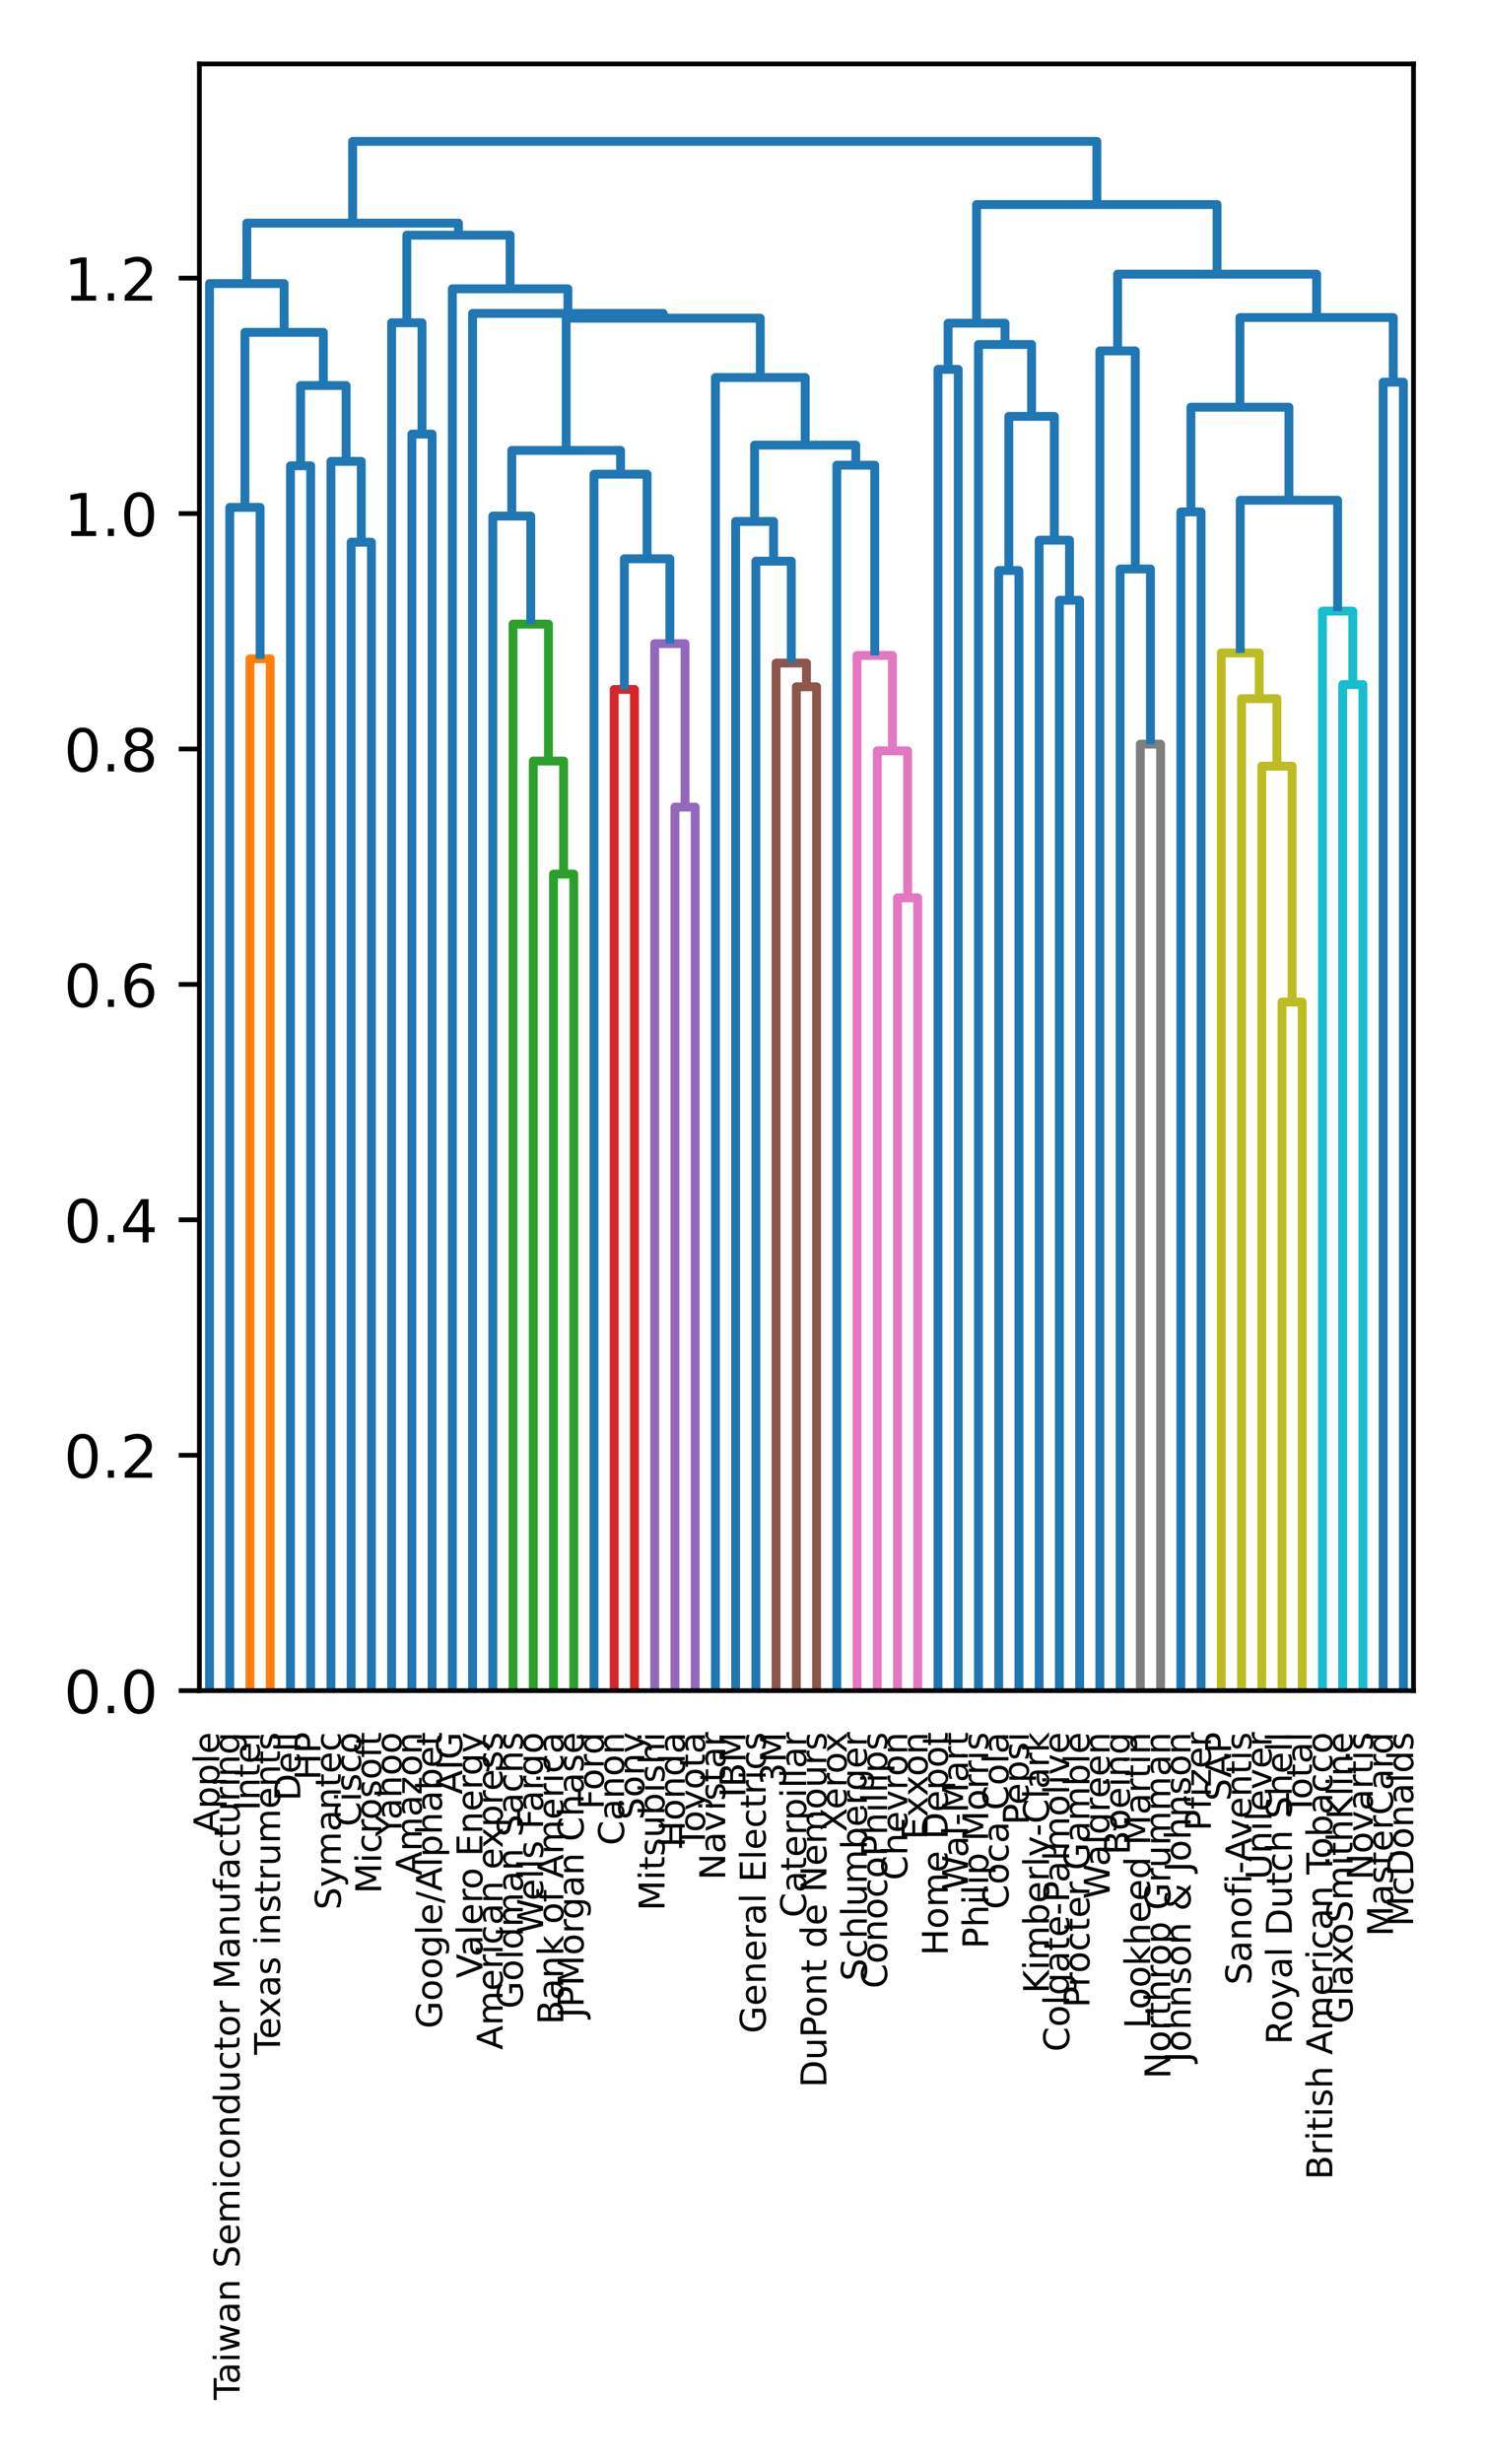 <?xml version="1.0" encoding="utf-8" standalone="no"?>
<!DOCTYPE svg PUBLIC "-//W3C//DTD SVG 1.1//EN"
  "http://www.w3.org/Graphics/SVG/1.1/DTD/svg11.dtd">
<!-- Created with matplotlib (https://matplotlib.org/) -->
<svg height="416.333pt" version="1.1" viewBox="0 0 251 416.333" width="251pt" xmlns="http://www.w3.org/2000/svg" xmlns:xlink="http://www.w3.org/1999/xlink">
 <defs>
  <style type="text/css">*{stroke-linecap:butt;stroke-linejoin:round;}</style>
 </defs>
 <g id="figure_1">
  <g id="patch_1">
   <path d="M 0 416.333 
L 251 416.333 
L 251 0 
L 0 0 
z
" style="fill:#ffffff;"/>
  </g>
  <g id="axes_1">
   <g id="patch_2">
    <path d="M 33.703 285.683 
L 238.918 285.683 
L 238.918 10.8 
L 33.703 10.8 
z
" style="fill:#ffffff;"/>
   </g>
   <g id="matplotlib.axis_1">
    <g id="xtick_1">
     <g id="text_1">
      <!-- Apple -->
      <g transform="translate(37.069 309.764)rotate(-90)scale(0.06 -0.06)">
       <defs>
        <path d="M 34.188 63.188 
L 20.797 26.906 
L 47.609 26.906 
z
M 28.609 72.906 
L 39.797 72.906 
L 67.578 0 
L 57.328 0 
L 50.688 18.703 
L 17.828 18.703 
L 11.188 0 
L 0.781 0 
z
" id="DejaVuSans-65"/>
        <path d="M 18.109 8.203 
L 18.109 -20.797 
L 9.078 -20.797 
L 9.078 54.688 
L 18.109 54.688 
L 18.109 46.391 
Q 20.953 51.266 25.266 53.625 
Q 29.594 56 35.594 56 
Q 45.562 56 51.781 48.094 
Q 58.016 40.188 58.016 27.297 
Q 58.016 14.406 51.781 6.484 
Q 45.562 -1.422 35.594 -1.422 
Q 29.594 -1.422 25.266 0.953 
Q 20.953 3.328 18.109 8.203 
z
M 48.688 27.297 
Q 48.688 37.203 44.609 42.844 
Q 40.531 48.484 33.406 48.484 
Q 26.266 48.484 22.188 42.844 
Q 18.109 37.203 18.109 27.297 
Q 18.109 17.391 22.188 11.75 
Q 26.266 6.109 33.406 6.109 
Q 40.531 6.109 44.609 11.75 
Q 48.688 17.391 48.688 27.297 
z
" id="DejaVuSans-112"/>
        <path d="M 9.422 75.984 
L 18.406 75.984 
L 18.406 0 
L 9.422 0 
z
" id="DejaVuSans-108"/>
        <path d="M 56.203 29.594 
L 56.203 25.203 
L 14.891 25.203 
Q 15.484 15.922 20.484 11.062 
Q 25.484 6.203 34.422 6.203 
Q 39.594 6.203 44.453 7.469 
Q 49.312 8.734 54.109 11.281 
L 54.109 2.781 
Q 49.266 0.734 44.188 -0.344 
Q 39.109 -1.422 33.891 -1.422 
Q 20.797 -1.422 13.156 6.188 
Q 5.516 13.812 5.516 26.812 
Q 5.516 40.234 12.766 48.109 
Q 20.016 56 32.328 56 
Q 43.359 56 49.781 48.891 
Q 56.203 41.797 56.203 29.594 
z
M 47.219 32.234 
Q 47.125 39.594 43.094 43.984 
Q 39.062 48.391 32.422 48.391 
Q 24.906 48.391 20.391 44.141 
Q 15.875 39.891 15.188 32.172 
z
" id="DejaVuSans-101"/>
       </defs>
       <use xlink:href="#DejaVuSans-65"/>
       <use x="68.408" xlink:href="#DejaVuSans-112"/>
       <use x="131.885" xlink:href="#DejaVuSans-112"/>
       <use x="195.361" xlink:href="#DejaVuSans-108"/>
       <use x="223.145" xlink:href="#DejaVuSans-101"/>
      </g>
     </g>
    </g>
    <g id="xtick_2">
     <g id="text_2">
      <!-- Taiwan Semiconductor Manufacturing -->
      <g transform="translate(40.489 405.533)rotate(-90)scale(0.06 -0.06)">
       <defs>
        <path d="M -0.297 72.906 
L 61.375 72.906 
L 61.375 64.594 
L 35.5 64.594 
L 35.5 0 
L 25.594 0 
L 25.594 64.594 
L -0.297 64.594 
z
" id="DejaVuSans-84"/>
        <path d="M 34.281 27.484 
Q 23.391 27.484 19.188 25 
Q 14.984 22.516 14.984 16.5 
Q 14.984 11.719 18.141 8.906 
Q 21.297 6.109 26.703 6.109 
Q 34.188 6.109 38.703 11.406 
Q 43.219 16.703 43.219 25.484 
L 43.219 27.484 
z
M 52.203 31.203 
L 52.203 0 
L 43.219 0 
L 43.219 8.297 
Q 40.141 3.328 35.547 0.953 
Q 30.953 -1.422 24.312 -1.422 
Q 15.922 -1.422 10.953 3.297 
Q 6 8.016 6 15.922 
Q 6 25.141 12.172 29.828 
Q 18.359 34.516 30.609 34.516 
L 43.219 34.516 
L 43.219 35.406 
Q 43.219 41.609 39.141 45 
Q 35.062 48.391 27.688 48.391 
Q 23 48.391 18.547 47.266 
Q 14.109 46.141 10.016 43.891 
L 10.016 52.203 
Q 14.938 54.109 19.578 55.047 
Q 24.219 56 28.609 56 
Q 40.484 56 46.344 49.844 
Q 52.203 43.703 52.203 31.203 
z
" id="DejaVuSans-97"/>
        <path d="M 9.422 54.688 
L 18.406 54.688 
L 18.406 0 
L 9.422 0 
z
M 9.422 75.984 
L 18.406 75.984 
L 18.406 64.594 
L 9.422 64.594 
z
" id="DejaVuSans-105"/>
        <path d="M 4.203 54.688 
L 13.188 54.688 
L 24.422 12.016 
L 35.594 54.688 
L 46.188 54.688 
L 57.422 12.016 
L 68.609 54.688 
L 77.594 54.688 
L 63.281 0 
L 52.688 0 
L 40.922 44.828 
L 29.109 0 
L 18.5 0 
z
" id="DejaVuSans-119"/>
        <path d="M 54.891 33.016 
L 54.891 0 
L 45.906 0 
L 45.906 32.719 
Q 45.906 40.484 42.875 44.328 
Q 39.844 48.188 33.797 48.188 
Q 26.516 48.188 22.312 43.547 
Q 18.109 38.922 18.109 30.906 
L 18.109 0 
L 9.078 0 
L 9.078 54.688 
L 18.109 54.688 
L 18.109 46.188 
Q 21.344 51.125 25.703 53.562 
Q 30.078 56 35.797 56 
Q 45.219 56 50.047 50.172 
Q 54.891 44.344 54.891 33.016 
z
" id="DejaVuSans-110"/>
        <path id="DejaVuSans-32"/>
        <path d="M 53.516 70.516 
L 53.516 60.891 
Q 47.906 63.578 42.922 64.891 
Q 37.938 66.219 33.297 66.219 
Q 25.25 66.219 20.875 63.094 
Q 16.5 59.969 16.5 54.203 
Q 16.5 49.359 19.406 46.891 
Q 22.312 44.438 30.422 42.922 
L 36.375 41.703 
Q 47.406 39.594 52.656 34.297 
Q 57.906 29 57.906 20.125 
Q 57.906 9.516 50.797 4.047 
Q 43.703 -1.422 29.984 -1.422 
Q 24.812 -1.422 18.969 -0.25 
Q 13.141 0.922 6.891 3.219 
L 6.891 13.375 
Q 12.891 10.016 18.656 8.297 
Q 24.422 6.594 29.984 6.594 
Q 38.422 6.594 43.016 9.906 
Q 47.609 13.234 47.609 19.391 
Q 47.609 24.75 44.312 27.781 
Q 41.016 30.812 33.5 32.328 
L 27.484 33.5 
Q 16.453 35.688 11.516 40.375 
Q 6.594 45.062 6.594 53.422 
Q 6.594 63.094 13.406 68.656 
Q 20.219 74.219 32.172 74.219 
Q 37.312 74.219 42.625 73.281 
Q 47.953 72.359 53.516 70.516 
z
" id="DejaVuSans-83"/>
        <path d="M 52 44.188 
Q 55.375 50.25 60.062 53.125 
Q 64.75 56 71.094 56 
Q 79.641 56 84.281 50.016 
Q 88.922 44.047 88.922 33.016 
L 88.922 0 
L 79.891 0 
L 79.891 32.719 
Q 79.891 40.578 77.094 44.375 
Q 74.312 48.188 68.609 48.188 
Q 61.625 48.188 57.562 43.547 
Q 53.516 38.922 53.516 30.906 
L 53.516 0 
L 44.484 0 
L 44.484 32.719 
Q 44.484 40.625 41.703 44.406 
Q 38.922 48.188 33.109 48.188 
Q 26.219 48.188 22.156 43.531 
Q 18.109 38.875 18.109 30.906 
L 18.109 0 
L 9.078 0 
L 9.078 54.688 
L 18.109 54.688 
L 18.109 46.188 
Q 21.188 51.219 25.484 53.609 
Q 29.781 56 35.688 56 
Q 41.656 56 45.828 52.969 
Q 50 49.953 52 44.188 
z
" id="DejaVuSans-109"/>
        <path d="M 48.781 52.594 
L 48.781 44.188 
Q 44.969 46.297 41.141 47.344 
Q 37.312 48.391 33.406 48.391 
Q 24.656 48.391 19.812 42.844 
Q 14.984 37.312 14.984 27.297 
Q 14.984 17.281 19.812 11.734 
Q 24.656 6.203 33.406 6.203 
Q 37.312 6.203 41.141 7.25 
Q 44.969 8.297 48.781 10.406 
L 48.781 2.094 
Q 45.016 0.344 40.984 -0.531 
Q 36.969 -1.422 32.422 -1.422 
Q 20.062 -1.422 12.781 6.344 
Q 5.516 14.109 5.516 27.297 
Q 5.516 40.672 12.859 48.328 
Q 20.219 56 33.016 56 
Q 37.156 56 41.109 55.141 
Q 45.062 54.297 48.781 52.594 
z
" id="DejaVuSans-99"/>
        <path d="M 30.609 48.391 
Q 23.391 48.391 19.188 42.75 
Q 14.984 37.109 14.984 27.297 
Q 14.984 17.484 19.156 11.844 
Q 23.344 6.203 30.609 6.203 
Q 37.797 6.203 41.984 11.859 
Q 46.188 17.531 46.188 27.297 
Q 46.188 37.016 41.984 42.703 
Q 37.797 48.391 30.609 48.391 
z
M 30.609 56 
Q 42.328 56 49.016 48.375 
Q 55.719 40.766 55.719 27.297 
Q 55.719 13.875 49.016 6.219 
Q 42.328 -1.422 30.609 -1.422 
Q 18.844 -1.422 12.172 6.219 
Q 5.516 13.875 5.516 27.297 
Q 5.516 40.766 12.172 48.375 
Q 18.844 56 30.609 56 
z
" id="DejaVuSans-111"/>
        <path d="M 45.406 46.391 
L 45.406 75.984 
L 54.391 75.984 
L 54.391 0 
L 45.406 0 
L 45.406 8.203 
Q 42.578 3.328 38.25 0.953 
Q 33.938 -1.422 27.875 -1.422 
Q 17.969 -1.422 11.734 6.484 
Q 5.516 14.406 5.516 27.297 
Q 5.516 40.188 11.734 48.094 
Q 17.969 56 27.875 56 
Q 33.938 56 38.25 53.625 
Q 42.578 51.266 45.406 46.391 
z
M 14.797 27.297 
Q 14.797 17.391 18.875 11.75 
Q 22.953 6.109 30.078 6.109 
Q 37.203 6.109 41.297 11.75 
Q 45.406 17.391 45.406 27.297 
Q 45.406 37.203 41.297 42.844 
Q 37.203 48.484 30.078 48.484 
Q 22.953 48.484 18.875 42.844 
Q 14.797 37.203 14.797 27.297 
z
" id="DejaVuSans-100"/>
        <path d="M 8.5 21.578 
L 8.5 54.688 
L 17.484 54.688 
L 17.484 21.922 
Q 17.484 14.156 20.5 10.266 
Q 23.531 6.391 29.594 6.391 
Q 36.859 6.391 41.078 11.031 
Q 45.312 15.672 45.312 23.688 
L 45.312 54.688 
L 54.297 54.688 
L 54.297 0 
L 45.312 0 
L 45.312 8.406 
Q 42.047 3.422 37.719 1 
Q 33.406 -1.422 27.688 -1.422 
Q 18.266 -1.422 13.375 4.438 
Q 8.5 10.297 8.5 21.578 
z
M 31.109 56 
z
" id="DejaVuSans-117"/>
        <path d="M 18.312 70.219 
L 18.312 54.688 
L 36.812 54.688 
L 36.812 47.703 
L 18.312 47.703 
L 18.312 18.016 
Q 18.312 11.328 20.141 9.422 
Q 21.969 7.516 27.594 7.516 
L 36.812 7.516 
L 36.812 0 
L 27.594 0 
Q 17.188 0 13.234 3.875 
Q 9.281 7.766 9.281 18.016 
L 9.281 47.703 
L 2.688 47.703 
L 2.688 54.688 
L 9.281 54.688 
L 9.281 70.219 
z
" id="DejaVuSans-116"/>
        <path d="M 41.109 46.297 
Q 39.594 47.172 37.812 47.578 
Q 36.031 48 33.891 48 
Q 26.266 48 22.188 43.047 
Q 18.109 38.094 18.109 28.812 
L 18.109 0 
L 9.078 0 
L 9.078 54.688 
L 18.109 54.688 
L 18.109 46.188 
Q 20.953 51.172 25.484 53.578 
Q 30.031 56 36.531 56 
Q 37.453 56 38.578 55.875 
Q 39.703 55.766 41.062 55.516 
z
" id="DejaVuSans-114"/>
        <path d="M 9.812 72.906 
L 24.516 72.906 
L 43.109 23.297 
L 61.812 72.906 
L 76.516 72.906 
L 76.516 0 
L 66.891 0 
L 66.891 64.016 
L 48.094 14.016 
L 38.188 14.016 
L 19.391 64.016 
L 19.391 0 
L 9.812 0 
z
" id="DejaVuSans-77"/>
        <path d="M 37.109 75.984 
L 37.109 68.5 
L 28.516 68.5 
Q 23.688 68.5 21.797 66.547 
Q 19.922 64.594 19.922 59.516 
L 19.922 54.688 
L 34.719 54.688 
L 34.719 47.703 
L 19.922 47.703 
L 19.922 0 
L 10.891 0 
L 10.891 47.703 
L 2.297 47.703 
L 2.297 54.688 
L 10.891 54.688 
L 10.891 58.5 
Q 10.891 67.625 15.141 71.797 
Q 19.391 75.984 28.609 75.984 
z
" id="DejaVuSans-102"/>
        <path d="M 45.406 27.984 
Q 45.406 37.75 41.375 43.109 
Q 37.359 48.484 30.078 48.484 
Q 22.859 48.484 18.828 43.109 
Q 14.797 37.75 14.797 27.984 
Q 14.797 18.266 18.828 12.891 
Q 22.859 7.516 30.078 7.516 
Q 37.359 7.516 41.375 12.891 
Q 45.406 18.266 45.406 27.984 
z
M 54.391 6.781 
Q 54.391 -7.172 48.188 -13.984 
Q 42 -20.797 29.203 -20.797 
Q 24.469 -20.797 20.266 -20.094 
Q 16.062 -19.391 12.109 -17.922 
L 12.109 -9.188 
Q 16.062 -11.328 19.922 -12.344 
Q 23.781 -13.375 27.781 -13.375 
Q 36.625 -13.375 41.016 -8.766 
Q 45.406 -4.156 45.406 5.172 
L 45.406 9.625 
Q 42.625 4.781 38.281 2.391 
Q 33.938 0 27.875 0 
Q 17.828 0 11.672 7.656 
Q 5.516 15.328 5.516 27.984 
Q 5.516 40.672 11.672 48.328 
Q 17.828 56 27.875 56 
Q 33.938 56 38.281 53.609 
Q 42.625 51.219 45.406 46.391 
L 45.406 54.688 
L 54.391 54.688 
z
" id="DejaVuSans-103"/>
       </defs>
       <use xlink:href="#DejaVuSans-84"/>
       <use x="44.584" xlink:href="#DejaVuSans-97"/>
       <use x="105.863" xlink:href="#DejaVuSans-105"/>
       <use x="133.646" xlink:href="#DejaVuSans-119"/>
       <use x="215.434" xlink:href="#DejaVuSans-97"/>
       <use x="276.713" xlink:href="#DejaVuSans-110"/>
       <use x="340.092" xlink:href="#DejaVuSans-32"/>
       <use x="371.879" xlink:href="#DejaVuSans-83"/>
       <use x="435.355" xlink:href="#DejaVuSans-101"/>
       <use x="496.879" xlink:href="#DejaVuSans-109"/>
       <use x="594.291" xlink:href="#DejaVuSans-105"/>
       <use x="622.074" xlink:href="#DejaVuSans-99"/>
       <use x="677.055" xlink:href="#DejaVuSans-111"/>
       <use x="738.236" xlink:href="#DejaVuSans-110"/>
       <use x="801.615" xlink:href="#DejaVuSans-100"/>
       <use x="865.092" xlink:href="#DejaVuSans-117"/>
       <use x="928.471" xlink:href="#DejaVuSans-99"/>
       <use x="983.451" xlink:href="#DejaVuSans-116"/>
       <use x="1022.66" xlink:href="#DejaVuSans-111"/>
       <use x="1083.842" xlink:href="#DejaVuSans-114"/>
       <use x="1124.955" xlink:href="#DejaVuSans-32"/>
       <use x="1156.742" xlink:href="#DejaVuSans-77"/>
       <use x="1243.021" xlink:href="#DejaVuSans-97"/>
       <use x="1304.301" xlink:href="#DejaVuSans-110"/>
       <use x="1367.68" xlink:href="#DejaVuSans-117"/>
       <use x="1431.059" xlink:href="#DejaVuSans-102"/>
       <use x="1466.264" xlink:href="#DejaVuSans-97"/>
       <use x="1527.543" xlink:href="#DejaVuSans-99"/>
       <use x="1582.523" xlink:href="#DejaVuSans-116"/>
       <use x="1621.732" xlink:href="#DejaVuSans-117"/>
       <use x="1685.111" xlink:href="#DejaVuSans-114"/>
       <use x="1726.225" xlink:href="#DejaVuSans-105"/>
       <use x="1754.008" xlink:href="#DejaVuSans-110"/>
       <use x="1817.387" xlink:href="#DejaVuSans-103"/>
      </g>
     </g>
    </g>
    <g id="xtick_3">
     <g id="text_3">
      <!-- Intel -->
      <g transform="translate(43.909 305.966)rotate(-90)scale(0.06 -0.06)">
       <defs>
        <path d="M 9.812 72.906 
L 19.672 72.906 
L 19.672 0 
L 9.812 0 
z
" id="DejaVuSans-73"/>
       </defs>
       <use xlink:href="#DejaVuSans-73"/>
       <use x="29.492" xlink:href="#DejaVuSans-110"/>
       <use x="92.871" xlink:href="#DejaVuSans-116"/>
       <use x="132.08" xlink:href="#DejaVuSans-101"/>
       <use x="193.604" xlink:href="#DejaVuSans-108"/>
      </g>
     </g>
    </g>
    <g id="xtick_4">
     <g id="text_4">
      <!-- Texas instruments -->
      <g transform="translate(47.33 347.208)rotate(-90)scale(0.06 -0.06)">
       <defs>
        <path d="M 54.891 54.688 
L 35.109 28.078 
L 55.906 0 
L 45.312 0 
L 29.391 21.484 
L 13.484 0 
L 2.875 0 
L 24.125 28.609 
L 4.688 54.688 
L 15.281 54.688 
L 29.781 35.203 
L 44.281 54.688 
z
" id="DejaVuSans-120"/>
        <path d="M 44.281 53.078 
L 44.281 44.578 
Q 40.484 46.531 36.375 47.5 
Q 32.281 48.484 27.875 48.484 
Q 21.188 48.484 17.844 46.438 
Q 14.5 44.391 14.5 40.281 
Q 14.5 37.156 16.891 35.375 
Q 19.281 33.594 26.516 31.984 
L 29.594 31.297 
Q 39.156 29.25 43.188 25.516 
Q 47.219 21.781 47.219 15.094 
Q 47.219 7.469 41.188 3.016 
Q 35.156 -1.422 24.609 -1.422 
Q 20.219 -1.422 15.453 -0.562 
Q 10.688 0.297 5.422 2 
L 5.422 11.281 
Q 10.406 8.688 15.234 7.391 
Q 20.062 6.109 24.812 6.109 
Q 31.156 6.109 34.562 8.281 
Q 37.984 10.453 37.984 14.406 
Q 37.984 18.062 35.516 20.016 
Q 33.062 21.969 24.703 23.781 
L 21.578 24.516 
Q 13.234 26.266 9.516 29.906 
Q 5.812 33.547 5.812 39.891 
Q 5.812 47.609 11.281 51.797 
Q 16.75 56 26.812 56 
Q 31.781 56 36.172 55.266 
Q 40.578 54.547 44.281 53.078 
z
" id="DejaVuSans-115"/>
       </defs>
       <use xlink:href="#DejaVuSans-84"/>
       <use x="44.084" xlink:href="#DejaVuSans-101"/>
       <use x="103.857" xlink:href="#DejaVuSans-120"/>
       <use x="163.037" xlink:href="#DejaVuSans-97"/>
       <use x="224.316" xlink:href="#DejaVuSans-115"/>
       <use x="276.416" xlink:href="#DejaVuSans-32"/>
       <use x="308.203" xlink:href="#DejaVuSans-105"/>
       <use x="335.986" xlink:href="#DejaVuSans-110"/>
       <use x="399.365" xlink:href="#DejaVuSans-115"/>
       <use x="451.465" xlink:href="#DejaVuSans-116"/>
       <use x="490.674" xlink:href="#DejaVuSans-114"/>
       <use x="531.787" xlink:href="#DejaVuSans-117"/>
       <use x="595.166" xlink:href="#DejaVuSans-109"/>
       <use x="692.578" xlink:href="#DejaVuSans-101"/>
       <use x="754.102" xlink:href="#DejaVuSans-110"/>
       <use x="817.48" xlink:href="#DejaVuSans-116"/>
       <use x="856.689" xlink:href="#DejaVuSans-115"/>
      </g>
     </g>
    </g>
    <g id="xtick_5">
     <g id="text_5">
      <!-- Dell -->
      <g transform="translate(50.75 304.328)rotate(-90)scale(0.06 -0.06)">
       <defs>
        <path d="M 19.672 64.797 
L 19.672 8.109 
L 31.594 8.109 
Q 46.688 8.109 53.688 14.938 
Q 60.688 21.781 60.688 36.531 
Q 60.688 51.172 53.688 57.984 
Q 46.688 64.797 31.594 64.797 
z
M 9.812 72.906 
L 30.078 72.906 
Q 51.266 72.906 61.172 64.094 
Q 71.094 55.281 71.094 36.531 
Q 71.094 17.672 61.125 8.828 
Q 51.172 0 30.078 0 
L 9.812 0 
z
" id="DejaVuSans-68"/>
       </defs>
       <use xlink:href="#DejaVuSans-68"/>
       <use x="77.002" xlink:href="#DejaVuSans-101"/>
       <use x="138.525" xlink:href="#DejaVuSans-108"/>
       <use x="166.309" xlink:href="#DejaVuSans-108"/>
      </g>
     </g>
    </g>
    <g id="xtick_6">
     <g id="text_6">
      <!-- HP -->
      <g transform="translate(54.17 300.813)rotate(-90)scale(0.06 -0.06)">
       <defs>
        <path d="M 9.812 72.906 
L 19.672 72.906 
L 19.672 43.016 
L 55.516 43.016 
L 55.516 72.906 
L 65.375 72.906 
L 65.375 0 
L 55.516 0 
L 55.516 34.719 
L 19.672 34.719 
L 19.672 0 
L 9.812 0 
z
" id="DejaVuSans-72"/>
        <path d="M 19.672 64.797 
L 19.672 37.406 
L 32.078 37.406 
Q 38.969 37.406 42.719 40.969 
Q 46.484 44.531 46.484 51.125 
Q 46.484 57.672 42.719 61.234 
Q 38.969 64.797 32.078 64.797 
z
M 9.812 72.906 
L 32.078 72.906 
Q 44.344 72.906 50.609 67.359 
Q 56.891 61.812 56.891 51.125 
Q 56.891 40.328 50.609 34.812 
Q 44.344 29.297 32.078 29.297 
L 19.672 29.297 
L 19.672 0 
L 9.812 0 
z
" id="DejaVuSans-80"/>
       </defs>
       <use xlink:href="#DejaVuSans-72"/>
       <use x="75.195" xlink:href="#DejaVuSans-80"/>
      </g>
     </g>
    </g>
    <g id="xtick_7">
     <g id="text_7">
      <!-- Symantec -->
      <g transform="translate(57.59 322.71)rotate(-90)scale(0.06 -0.06)">
       <defs>
        <path d="M 32.172 -5.078 
Q 28.375 -14.844 24.75 -17.812 
Q 21.141 -20.797 15.094 -20.797 
L 7.906 -20.797 
L 7.906 -13.281 
L 13.188 -13.281 
Q 16.891 -13.281 18.938 -11.516 
Q 21 -9.766 23.484 -3.219 
L 25.094 0.875 
L 2.984 54.688 
L 12.5 54.688 
L 29.594 11.922 
L 46.688 54.688 
L 56.203 54.688 
z
" id="DejaVuSans-121"/>
       </defs>
       <use xlink:href="#DejaVuSans-83"/>
       <use x="63.477" xlink:href="#DejaVuSans-121"/>
       <use x="122.656" xlink:href="#DejaVuSans-109"/>
       <use x="220.068" xlink:href="#DejaVuSans-97"/>
       <use x="281.348" xlink:href="#DejaVuSans-110"/>
       <use x="344.727" xlink:href="#DejaVuSans-116"/>
       <use x="383.936" xlink:href="#DejaVuSans-101"/>
       <use x="445.459" xlink:href="#DejaVuSans-99"/>
      </g>
     </g>
    </g>
    <g id="xtick_8">
     <g id="text_8">
      <!-- Cisco -->
      <g transform="translate(61.011 308.635)rotate(-90)scale(0.06 -0.06)">
       <defs>
        <path d="M 64.406 67.281 
L 64.406 56.891 
Q 59.422 61.531 53.781 63.812 
Q 48.141 66.109 41.797 66.109 
Q 29.297 66.109 22.656 58.469 
Q 16.016 50.828 16.016 36.375 
Q 16.016 21.969 22.656 14.328 
Q 29.297 6.688 41.797 6.688 
Q 48.141 6.688 53.781 8.984 
Q 59.422 11.281 64.406 15.922 
L 64.406 5.609 
Q 59.234 2.094 53.438 0.328 
Q 47.656 -1.422 41.219 -1.422 
Q 24.656 -1.422 15.125 8.703 
Q 5.609 18.844 5.609 36.375 
Q 5.609 53.953 15.125 64.078 
Q 24.656 74.219 41.219 74.219 
Q 47.75 74.219 53.531 72.484 
Q 59.328 70.75 64.406 67.281 
z
" id="DejaVuSans-67"/>
       </defs>
       <use xlink:href="#DejaVuSans-67"/>
       <use x="69.824" xlink:href="#DejaVuSans-105"/>
       <use x="97.607" xlink:href="#DejaVuSans-115"/>
       <use x="149.707" xlink:href="#DejaVuSans-99"/>
       <use x="204.688" xlink:href="#DejaVuSans-111"/>
      </g>
     </g>
    </g>
    <g id="xtick_9">
     <g id="text_9">
      <!-- Microsoft -->
      <g transform="translate(64.431 319.985)rotate(-90)scale(0.06 -0.06)">
       <use xlink:href="#DejaVuSans-77"/>
       <use x="86.279" xlink:href="#DejaVuSans-105"/>
       <use x="114.062" xlink:href="#DejaVuSans-99"/>
       <use x="169.043" xlink:href="#DejaVuSans-114"/>
       <use x="207.906" xlink:href="#DejaVuSans-111"/>
       <use x="269.088" xlink:href="#DejaVuSans-115"/>
       <use x="321.188" xlink:href="#DejaVuSans-111"/>
       <use x="382.369" xlink:href="#DejaVuSans-102"/>
       <use x="415.824" xlink:href="#DejaVuSans-116"/>
      </g>
     </g>
    </g>
    <g id="xtick_10">
     <g id="text_10">
      <!-- Yahoo -->
      <g transform="translate(67.851 310.344)rotate(-90)scale(0.06 -0.06)">
       <defs>
        <path d="M -0.203 72.906 
L 10.406 72.906 
L 30.609 42.922 
L 50.688 72.906 
L 61.281 72.906 
L 35.5 34.719 
L 35.5 0 
L 25.594 0 
L 25.594 34.719 
z
" id="DejaVuSans-89"/>
        <path d="M 54.891 33.016 
L 54.891 0 
L 45.906 0 
L 45.906 32.719 
Q 45.906 40.484 42.875 44.328 
Q 39.844 48.188 33.797 48.188 
Q 26.516 48.188 22.312 43.547 
Q 18.109 38.922 18.109 30.906 
L 18.109 0 
L 9.078 0 
L 9.078 75.984 
L 18.109 75.984 
L 18.109 46.188 
Q 21.344 51.125 25.703 53.562 
Q 30.078 56 35.797 56 
Q 45.219 56 50.047 50.172 
Q 54.891 44.344 54.891 33.016 
z
" id="DejaVuSans-104"/>
       </defs>
       <use xlink:href="#DejaVuSans-89"/>
       <use x="47.334" xlink:href="#DejaVuSans-97"/>
       <use x="108.613" xlink:href="#DejaVuSans-104"/>
       <use x="171.992" xlink:href="#DejaVuSans-111"/>
       <use x="233.174" xlink:href="#DejaVuSans-111"/>
      </g>
     </g>
    </g>
    <g id="xtick_11">
     <g id="text_11">
      <!-- Amazon -->
      <g transform="translate(71.271 316.931)rotate(-90)scale(0.06 -0.06)">
       <defs>
        <path d="M 5.516 54.688 
L 48.188 54.688 
L 48.188 46.484 
L 14.406 7.172 
L 48.188 7.172 
L 48.188 0 
L 4.297 0 
L 4.297 8.203 
L 38.094 47.516 
L 5.516 47.516 
z
" id="DejaVuSans-122"/>
       </defs>
       <use xlink:href="#DejaVuSans-65"/>
       <use x="68.408" xlink:href="#DejaVuSans-109"/>
       <use x="165.82" xlink:href="#DejaVuSans-97"/>
       <use x="227.1" xlink:href="#DejaVuSans-122"/>
       <use x="279.59" xlink:href="#DejaVuSans-111"/>
       <use x="340.771" xlink:href="#DejaVuSans-110"/>
      </g>
     </g>
    </g>
    <g id="xtick_12">
     <g id="text_12">
      <!-- Google/Alphabet -->
      <g transform="translate(74.692 342.776)rotate(-90)scale(0.06 -0.06)">
       <defs>
        <path d="M 59.516 10.406 
L 59.516 29.984 
L 43.406 29.984 
L 43.406 38.094 
L 69.281 38.094 
L 69.281 6.781 
Q 63.578 2.734 56.688 0.656 
Q 49.812 -1.422 42 -1.422 
Q 24.906 -1.422 15.25 8.562 
Q 5.609 18.562 5.609 36.375 
Q 5.609 54.25 15.25 64.234 
Q 24.906 74.219 42 74.219 
Q 49.125 74.219 55.547 72.453 
Q 61.969 70.703 67.391 67.281 
L 67.391 56.781 
Q 61.922 61.422 55.766 63.766 
Q 49.609 66.109 42.828 66.109 
Q 29.438 66.109 22.719 58.641 
Q 16.016 51.172 16.016 36.375 
Q 16.016 21.625 22.719 14.156 
Q 29.438 6.688 42.828 6.688 
Q 48.047 6.688 52.141 7.594 
Q 56.25 8.5 59.516 10.406 
z
" id="DejaVuSans-71"/>
        <path d="M 25.391 72.906 
L 33.688 72.906 
L 8.297 -9.281 
L 0 -9.281 
z
" id="DejaVuSans-47"/>
        <path d="M 48.688 27.297 
Q 48.688 37.203 44.609 42.844 
Q 40.531 48.484 33.406 48.484 
Q 26.266 48.484 22.188 42.844 
Q 18.109 37.203 18.109 27.297 
Q 18.109 17.391 22.188 11.75 
Q 26.266 6.109 33.406 6.109 
Q 40.531 6.109 44.609 11.75 
Q 48.688 17.391 48.688 27.297 
z
M 18.109 46.391 
Q 20.953 51.266 25.266 53.625 
Q 29.594 56 35.594 56 
Q 45.562 56 51.781 48.094 
Q 58.016 40.188 58.016 27.297 
Q 58.016 14.406 51.781 6.484 
Q 45.562 -1.422 35.594 -1.422 
Q 29.594 -1.422 25.266 0.953 
Q 20.953 3.328 18.109 8.203 
L 18.109 0 
L 9.078 0 
L 9.078 75.984 
L 18.109 75.984 
z
" id="DejaVuSans-98"/>
       </defs>
       <use xlink:href="#DejaVuSans-71"/>
       <use x="77.49" xlink:href="#DejaVuSans-111"/>
       <use x="138.672" xlink:href="#DejaVuSans-111"/>
       <use x="199.854" xlink:href="#DejaVuSans-103"/>
       <use x="263.33" xlink:href="#DejaVuSans-108"/>
       <use x="291.113" xlink:href="#DejaVuSans-101"/>
       <use x="352.637" xlink:href="#DejaVuSans-47"/>
       <use x="386.328" xlink:href="#DejaVuSans-65"/>
       <use x="454.736" xlink:href="#DejaVuSans-108"/>
       <use x="482.52" xlink:href="#DejaVuSans-112"/>
       <use x="545.996" xlink:href="#DejaVuSans-104"/>
       <use x="609.375" xlink:href="#DejaVuSans-97"/>
       <use x="670.654" xlink:href="#DejaVuSans-98"/>
       <use x="734.131" xlink:href="#DejaVuSans-101"/>
       <use x="795.654" xlink:href="#DejaVuSans-116"/>
      </g>
     </g>
    </g>
    <g id="xtick_13">
     <g id="text_13">
      <!-- AIG -->
      <g transform="translate(78.112 303.206)rotate(-90)scale(0.06 -0.06)">
       <use xlink:href="#DejaVuSans-65"/>
       <use x="68.408" xlink:href="#DejaVuSans-73"/>
       <use x="97.9" xlink:href="#DejaVuSans-71"/>
      </g>
     </g>
    </g>
    <g id="xtick_14">
     <g id="text_14">
      <!-- Valero Energy -->
      <g transform="translate(81.532 334.275)rotate(-90)scale(0.06 -0.06)">
       <defs>
        <path d="M 28.609 0 
L 0.781 72.906 
L 11.078 72.906 
L 34.188 11.531 
L 57.328 72.906 
L 67.578 72.906 
L 39.797 0 
z
" id="DejaVuSans-86"/>
        <path d="M 9.812 72.906 
L 55.906 72.906 
L 55.906 64.594 
L 19.672 64.594 
L 19.672 43.016 
L 54.391 43.016 
L 54.391 34.719 
L 19.672 34.719 
L 19.672 8.297 
L 56.781 8.297 
L 56.781 0 
L 9.812 0 
z
" id="DejaVuSans-69"/>
       </defs>
       <use xlink:href="#DejaVuSans-86"/>
       <use x="60.658" xlink:href="#DejaVuSans-97"/>
       <use x="121.938" xlink:href="#DejaVuSans-108"/>
       <use x="149.721" xlink:href="#DejaVuSans-101"/>
       <use x="211.244" xlink:href="#DejaVuSans-114"/>
       <use x="250.107" xlink:href="#DejaVuSans-111"/>
       <use x="311.289" xlink:href="#DejaVuSans-32"/>
       <use x="343.076" xlink:href="#DejaVuSans-69"/>
       <use x="406.26" xlink:href="#DejaVuSans-110"/>
       <use x="469.639" xlink:href="#DejaVuSans-101"/>
       <use x="531.162" xlink:href="#DejaVuSans-114"/>
       <use x="570.525" xlink:href="#DejaVuSans-103"/>
       <use x="634.002" xlink:href="#DejaVuSans-121"/>
      </g>
     </g>
    </g>
    <g id="xtick_15">
     <g id="text_15">
      <!-- American express -->
      <g transform="translate(84.952 346.364)rotate(-90)scale(0.06 -0.06)">
       <use xlink:href="#DejaVuSans-65"/>
       <use x="68.408" xlink:href="#DejaVuSans-109"/>
       <use x="165.82" xlink:href="#DejaVuSans-101"/>
       <use x="227.344" xlink:href="#DejaVuSans-114"/>
       <use x="268.457" xlink:href="#DejaVuSans-105"/>
       <use x="296.24" xlink:href="#DejaVuSans-99"/>
       <use x="351.221" xlink:href="#DejaVuSans-97"/>
       <use x="412.5" xlink:href="#DejaVuSans-110"/>
       <use x="475.879" xlink:href="#DejaVuSans-32"/>
       <use x="507.666" xlink:href="#DejaVuSans-101"/>
       <use x="567.439" xlink:href="#DejaVuSans-120"/>
       <use x="626.619" xlink:href="#DejaVuSans-112"/>
       <use x="690.096" xlink:href="#DejaVuSans-114"/>
       <use x="728.959" xlink:href="#DejaVuSans-101"/>
       <use x="790.482" xlink:href="#DejaVuSans-115"/>
       <use x="842.582" xlink:href="#DejaVuSans-115"/>
      </g>
     </g>
    </g>
    <g id="xtick_16">
     <g id="text_16">
      <!-- Goldman Sachs -->
      <g transform="translate(88.372 339.423)rotate(-90)scale(0.06 -0.06)">
       <use xlink:href="#DejaVuSans-71"/>
       <use x="77.49" xlink:href="#DejaVuSans-111"/>
       <use x="138.672" xlink:href="#DejaVuSans-108"/>
       <use x="166.455" xlink:href="#DejaVuSans-100"/>
       <use x="229.932" xlink:href="#DejaVuSans-109"/>
       <use x="327.344" xlink:href="#DejaVuSans-97"/>
       <use x="388.623" xlink:href="#DejaVuSans-110"/>
       <use x="452.002" xlink:href="#DejaVuSans-32"/>
       <use x="483.789" xlink:href="#DejaVuSans-83"/>
       <use x="547.266" xlink:href="#DejaVuSans-97"/>
       <use x="608.545" xlink:href="#DejaVuSans-99"/>
       <use x="663.525" xlink:href="#DejaVuSans-104"/>
       <use x="726.904" xlink:href="#DejaVuSans-115"/>
      </g>
     </g>
    </g>
    <g id="xtick_17">
     <g id="text_17">
      <!-- Wells Fargo -->
      <g transform="translate(91.793 326.743)rotate(-90)scale(0.06 -0.06)">
       <defs>
        <path d="M 3.328 72.906 
L 13.281 72.906 
L 28.609 11.281 
L 43.891 72.906 
L 54.984 72.906 
L 70.312 11.281 
L 85.594 72.906 
L 95.609 72.906 
L 77.297 0 
L 64.891 0 
L 49.516 63.281 
L 33.984 0 
L 21.578 0 
z
" id="DejaVuSans-87"/>
        <path d="M 9.812 72.906 
L 51.703 72.906 
L 51.703 64.594 
L 19.672 64.594 
L 19.672 43.109 
L 48.578 43.109 
L 48.578 34.812 
L 19.672 34.812 
L 19.672 0 
L 9.812 0 
z
" id="DejaVuSans-70"/>
       </defs>
       <use xlink:href="#DejaVuSans-87"/>
       <use x="93.002" xlink:href="#DejaVuSans-101"/>
       <use x="154.525" xlink:href="#DejaVuSans-108"/>
       <use x="182.309" xlink:href="#DejaVuSans-108"/>
       <use x="210.092" xlink:href="#DejaVuSans-115"/>
       <use x="262.191" xlink:href="#DejaVuSans-32"/>
       <use x="293.979" xlink:href="#DejaVuSans-70"/>
       <use x="342.373" xlink:href="#DejaVuSans-97"/>
       <use x="403.652" xlink:href="#DejaVuSans-114"/>
       <use x="443.016" xlink:href="#DejaVuSans-103"/>
       <use x="506.492" xlink:href="#DejaVuSans-111"/>
      </g>
     </g>
    </g>
    <g id="xtick_18">
     <g id="text_18">
      <!-- Bank of America -->
      <g transform="translate(95.213 342.1)rotate(-90)scale(0.06 -0.06)">
       <defs>
        <path d="M 19.672 34.812 
L 19.672 8.109 
L 35.5 8.109 
Q 43.453 8.109 47.281 11.406 
Q 51.125 14.703 51.125 21.484 
Q 51.125 28.328 47.281 31.562 
Q 43.453 34.812 35.5 34.812 
z
M 19.672 64.797 
L 19.672 42.828 
L 34.281 42.828 
Q 41.5 42.828 45.031 45.531 
Q 48.578 48.25 48.578 53.812 
Q 48.578 59.328 45.031 62.062 
Q 41.5 64.797 34.281 64.797 
z
M 9.812 72.906 
L 35.016 72.906 
Q 46.297 72.906 52.391 68.219 
Q 58.5 63.531 58.5 54.891 
Q 58.5 48.188 55.375 44.234 
Q 52.25 40.281 46.188 39.312 
Q 53.469 37.75 57.5 32.781 
Q 61.531 27.828 61.531 20.406 
Q 61.531 10.641 54.891 5.312 
Q 48.25 0 35.984 0 
L 9.812 0 
z
" id="DejaVuSans-66"/>
        <path d="M 9.078 75.984 
L 18.109 75.984 
L 18.109 31.109 
L 44.922 54.688 
L 56.391 54.688 
L 27.391 29.109 
L 57.625 0 
L 45.906 0 
L 18.109 26.703 
L 18.109 0 
L 9.078 0 
z
" id="DejaVuSans-107"/>
       </defs>
       <use xlink:href="#DejaVuSans-66"/>
       <use x="68.604" xlink:href="#DejaVuSans-97"/>
       <use x="129.883" xlink:href="#DejaVuSans-110"/>
       <use x="193.262" xlink:href="#DejaVuSans-107"/>
       <use x="251.172" xlink:href="#DejaVuSans-32"/>
       <use x="282.959" xlink:href="#DejaVuSans-111"/>
       <use x="344.141" xlink:href="#DejaVuSans-102"/>
       <use x="379.346" xlink:href="#DejaVuSans-32"/>
       <use x="411.133" xlink:href="#DejaVuSans-65"/>
       <use x="479.541" xlink:href="#DejaVuSans-109"/>
       <use x="576.953" xlink:href="#DejaVuSans-101"/>
       <use x="638.477" xlink:href="#DejaVuSans-114"/>
       <use x="679.59" xlink:href="#DejaVuSans-105"/>
       <use x="707.373" xlink:href="#DejaVuSans-99"/>
       <use x="762.354" xlink:href="#DejaVuSans-97"/>
      </g>
     </g>
    </g>
    <g id="xtick_19">
     <g id="text_19">
      <!-- JPMorgan Chase -->
      <g transform="translate(98.633 340.962)rotate(-90)scale(0.06 -0.06)">
       <defs>
        <path d="M 9.812 72.906 
L 19.672 72.906 
L 19.672 5.078 
Q 19.672 -8.109 14.672 -14.062 
Q 9.672 -20.016 -1.422 -20.016 
L -5.172 -20.016 
L -5.172 -11.719 
L -2.094 -11.719 
Q 4.438 -11.719 7.125 -8.047 
Q 9.812 -4.391 9.812 5.078 
z
" id="DejaVuSans-74"/>
       </defs>
       <use xlink:href="#DejaVuSans-74"/>
       <use x="29.492" xlink:href="#DejaVuSans-80"/>
       <use x="89.795" xlink:href="#DejaVuSans-77"/>
       <use x="176.074" xlink:href="#DejaVuSans-111"/>
       <use x="237.256" xlink:href="#DejaVuSans-114"/>
       <use x="276.619" xlink:href="#DejaVuSans-103"/>
       <use x="340.096" xlink:href="#DejaVuSans-97"/>
       <use x="401.375" xlink:href="#DejaVuSans-110"/>
       <use x="464.754" xlink:href="#DejaVuSans-32"/>
       <use x="496.541" xlink:href="#DejaVuSans-67"/>
       <use x="566.365" xlink:href="#DejaVuSans-104"/>
       <use x="629.744" xlink:href="#DejaVuSans-97"/>
       <use x="691.023" xlink:href="#DejaVuSans-115"/>
       <use x="743.123" xlink:href="#DejaVuSans-101"/>
      </g>
     </g>
    </g>
    <g id="xtick_20">
     <g id="text_20">
      <!-- Ford -->
      <g transform="translate(102.053 305.758)rotate(-90)scale(0.06 -0.06)">
       <use xlink:href="#DejaVuSans-70"/>
       <use x="53.895" xlink:href="#DejaVuSans-111"/>
       <use x="115.076" xlink:href="#DejaVuSans-114"/>
       <use x="154.439" xlink:href="#DejaVuSans-100"/>
      </g>
     </g>
    </g>
    <g id="xtick_21">
     <g id="text_21">
      <!-- Canon -->
      <g transform="translate(105.474 311.825)rotate(-90)scale(0.06 -0.06)">
       <use xlink:href="#DejaVuSans-67"/>
       <use x="69.824" xlink:href="#DejaVuSans-97"/>
       <use x="131.104" xlink:href="#DejaVuSans-110"/>
       <use x="194.482" xlink:href="#DejaVuSans-111"/>
       <use x="255.664" xlink:href="#DejaVuSans-110"/>
      </g>
     </g>
    </g>
    <g id="xtick_22">
     <g id="text_22">
      <!-- Sony -->
      <g transform="translate(108.894 307.517)rotate(-90)scale(0.06 -0.06)">
       <use xlink:href="#DejaVuSans-83"/>
       <use x="63.477" xlink:href="#DejaVuSans-111"/>
       <use x="124.658" xlink:href="#DejaVuSans-110"/>
       <use x="188.037" xlink:href="#DejaVuSans-121"/>
      </g>
     </g>
    </g>
    <g id="xtick_23">
     <g id="text_23">
      <!-- Mitsubishi -->
      <g transform="translate(112.314 322.878)rotate(-90)scale(0.06 -0.06)">
       <use xlink:href="#DejaVuSans-77"/>
       <use x="86.279" xlink:href="#DejaVuSans-105"/>
       <use x="114.062" xlink:href="#DejaVuSans-116"/>
       <use x="153.271" xlink:href="#DejaVuSans-115"/>
       <use x="205.371" xlink:href="#DejaVuSans-117"/>
       <use x="268.75" xlink:href="#DejaVuSans-98"/>
       <use x="332.227" xlink:href="#DejaVuSans-105"/>
       <use x="360.01" xlink:href="#DejaVuSans-115"/>
       <use x="412.109" xlink:href="#DejaVuSans-104"/>
       <use x="475.488" xlink:href="#DejaVuSans-105"/>
      </g>
     </g>
    </g>
    <g id="xtick_24">
     <g id="text_24">
      <!-- Honda -->
      <g transform="translate(115.734 312.155)rotate(-90)scale(0.06 -0.06)">
       <use xlink:href="#DejaVuSans-72"/>
       <use x="75.195" xlink:href="#DejaVuSans-111"/>
       <use x="136.377" xlink:href="#DejaVuSans-110"/>
       <use x="199.756" xlink:href="#DejaVuSans-100"/>
       <use x="263.232" xlink:href="#DejaVuSans-97"/>
      </g>
     </g>
    </g>
    <g id="xtick_25">
     <g id="text_25">
      <!-- Toyota -->
      <g transform="translate(119.155 312.25)rotate(-90)scale(0.06 -0.06)">
       <use xlink:href="#DejaVuSans-84"/>
       <use x="44.084" xlink:href="#DejaVuSans-111"/>
       <use x="105.266" xlink:href="#DejaVuSans-121"/>
       <use x="164.445" xlink:href="#DejaVuSans-111"/>
       <use x="225.627" xlink:href="#DejaVuSans-116"/>
       <use x="264.836" xlink:href="#DejaVuSans-97"/>
      </g>
     </g>
    </g>
    <g id="xtick_26">
     <g id="text_26">
      <!-- Navistar -->
      <g transform="translate(122.575 317.688)rotate(-90)scale(0.06 -0.06)">
       <defs>
        <path d="M 9.812 72.906 
L 23.094 72.906 
L 55.422 11.922 
L 55.422 72.906 
L 64.984 72.906 
L 64.984 0 
L 51.703 0 
L 19.391 60.984 
L 19.391 0 
L 9.812 0 
z
" id="DejaVuSans-78"/>
        <path d="M 2.984 54.688 
L 12.5 54.688 
L 29.594 8.797 
L 46.688 54.688 
L 56.203 54.688 
L 35.688 0 
L 23.484 0 
z
" id="DejaVuSans-118"/>
       </defs>
       <use xlink:href="#DejaVuSans-78"/>
       <use x="74.805" xlink:href="#DejaVuSans-97"/>
       <use x="136.084" xlink:href="#DejaVuSans-118"/>
       <use x="195.264" xlink:href="#DejaVuSans-105"/>
       <use x="223.047" xlink:href="#DejaVuSans-115"/>
       <use x="275.146" xlink:href="#DejaVuSans-116"/>
       <use x="314.355" xlink:href="#DejaVuSans-97"/>
       <use x="375.635" xlink:href="#DejaVuSans-114"/>
      </g>
     </g>
    </g>
    <g id="xtick_27">
     <g id="text_27">
      <!-- IBM -->
      <g transform="translate(125.995 303.746)rotate(-90)scale(0.06 -0.06)">
       <use xlink:href="#DejaVuSans-73"/>
       <use x="29.492" xlink:href="#DejaVuSans-66"/>
       <use x="98.096" xlink:href="#DejaVuSans-77"/>
      </g>
     </g>
    </g>
    <g id="xtick_28">
     <g id="text_28">
      <!-- General Electrics -->
      <g transform="translate(129.415 343.595)rotate(-90)scale(0.06 -0.06)">
       <use xlink:href="#DejaVuSans-71"/>
       <use x="77.49" xlink:href="#DejaVuSans-101"/>
       <use x="139.014" xlink:href="#DejaVuSans-110"/>
       <use x="202.393" xlink:href="#DejaVuSans-101"/>
       <use x="263.916" xlink:href="#DejaVuSans-114"/>
       <use x="305.029" xlink:href="#DejaVuSans-97"/>
       <use x="366.309" xlink:href="#DejaVuSans-108"/>
       <use x="394.092" xlink:href="#DejaVuSans-32"/>
       <use x="425.879" xlink:href="#DejaVuSans-69"/>
       <use x="489.062" xlink:href="#DejaVuSans-108"/>
       <use x="516.846" xlink:href="#DejaVuSans-101"/>
       <use x="578.369" xlink:href="#DejaVuSans-99"/>
       <use x="633.35" xlink:href="#DejaVuSans-116"/>
       <use x="672.559" xlink:href="#DejaVuSans-114"/>
       <use x="713.672" xlink:href="#DejaVuSans-105"/>
       <use x="741.455" xlink:href="#DejaVuSans-99"/>
       <use x="796.436" xlink:href="#DejaVuSans-115"/>
      </g>
     </g>
    </g>
    <g id="xtick_29">
     <g id="text_29">
      <!-- 3M -->
      <g transform="translate(132.836 301.677)rotate(-90)scale(0.06 -0.06)">
       <defs>
        <path d="M 40.578 39.312 
Q 47.656 37.797 51.625 33 
Q 55.609 28.219 55.609 21.188 
Q 55.609 10.406 48.188 4.484 
Q 40.766 -1.422 27.094 -1.422 
Q 22.516 -1.422 17.656 -0.516 
Q 12.797 0.391 7.625 2.203 
L 7.625 11.719 
Q 11.719 9.328 16.594 8.109 
Q 21.484 6.891 26.812 6.891 
Q 36.078 6.891 40.938 10.547 
Q 45.797 14.203 45.797 21.188 
Q 45.797 27.641 41.281 31.266 
Q 36.766 34.906 28.719 34.906 
L 20.219 34.906 
L 20.219 43.016 
L 29.109 43.016 
Q 36.375 43.016 40.234 45.922 
Q 44.094 48.828 44.094 54.297 
Q 44.094 59.906 40.109 62.906 
Q 36.141 65.922 28.719 65.922 
Q 24.656 65.922 20.016 65.031 
Q 15.375 64.156 9.812 62.312 
L 9.812 71.094 
Q 15.438 72.656 20.344 73.438 
Q 25.25 74.219 29.594 74.219 
Q 40.828 74.219 47.359 69.109 
Q 53.906 64.016 53.906 55.328 
Q 53.906 49.266 50.438 45.094 
Q 46.969 40.922 40.578 39.312 
z
" id="DejaVuSans-51"/>
       </defs>
       <use xlink:href="#DejaVuSans-51"/>
       <use x="63.623" xlink:href="#DejaVuSans-77"/>
      </g>
     </g>
    </g>
    <g id="xtick_30">
     <g id="text_30">
      <!-- Caterpillar -->
      <g transform="translate(136.256 324.013)rotate(-90)scale(0.06 -0.06)">
       <use xlink:href="#DejaVuSans-67"/>
       <use x="69.824" xlink:href="#DejaVuSans-97"/>
       <use x="131.104" xlink:href="#DejaVuSans-116"/>
       <use x="170.312" xlink:href="#DejaVuSans-101"/>
       <use x="231.836" xlink:href="#DejaVuSans-114"/>
       <use x="272.949" xlink:href="#DejaVuSans-112"/>
       <use x="336.426" xlink:href="#DejaVuSans-105"/>
       <use x="364.209" xlink:href="#DejaVuSans-108"/>
       <use x="391.992" xlink:href="#DejaVuSans-108"/>
       <use x="419.775" xlink:href="#DejaVuSans-97"/>
       <use x="481.055" xlink:href="#DejaVuSans-114"/>
      </g>
     </g>
    </g>
    <g id="xtick_31">
     <g id="text_31">
      <!-- DuPont de Nemours -->
      <g transform="translate(139.676 352.737)rotate(-90)scale(0.06 -0.06)">
       <use xlink:href="#DejaVuSans-68"/>
       <use x="77.002" xlink:href="#DejaVuSans-117"/>
       <use x="140.381" xlink:href="#DejaVuSans-80"/>
       <use x="197.059" xlink:href="#DejaVuSans-111"/>
       <use x="258.24" xlink:href="#DejaVuSans-110"/>
       <use x="321.619" xlink:href="#DejaVuSans-116"/>
       <use x="360.828" xlink:href="#DejaVuSans-32"/>
       <use x="392.615" xlink:href="#DejaVuSans-100"/>
       <use x="456.092" xlink:href="#DejaVuSans-101"/>
       <use x="517.615" xlink:href="#DejaVuSans-32"/>
       <use x="549.402" xlink:href="#DejaVuSans-78"/>
       <use x="624.207" xlink:href="#DejaVuSans-101"/>
       <use x="685.73" xlink:href="#DejaVuSans-109"/>
       <use x="783.143" xlink:href="#DejaVuSans-111"/>
       <use x="844.324" xlink:href="#DejaVuSans-117"/>
       <use x="907.703" xlink:href="#DejaVuSans-114"/>
       <use x="948.816" xlink:href="#DejaVuSans-115"/>
      </g>
     </g>
    </g>
    <g id="xtick_32">
     <g id="text_32">
      <!-- Xerox -->
      <g transform="translate(143.096 309.581)rotate(-90)scale(0.06 -0.06)">
       <defs>
        <path d="M 6.297 72.906 
L 16.891 72.906 
L 35.016 45.797 
L 53.219 72.906 
L 63.812 72.906 
L 40.375 37.891 
L 65.375 0 
L 54.781 0 
L 34.281 31 
L 13.625 0 
L 2.984 0 
L 29 38.922 
z
" id="DejaVuSans-88"/>
       </defs>
       <use xlink:href="#DejaVuSans-88"/>
       <use x="64.006" xlink:href="#DejaVuSans-101"/>
       <use x="125.529" xlink:href="#DejaVuSans-114"/>
       <use x="164.393" xlink:href="#DejaVuSans-111"/>
       <use x="222.449" xlink:href="#DejaVuSans-120"/>
      </g>
     </g>
    </g>
    <g id="xtick_33">
     <g id="text_33">
      <!-- Schlumberger -->
      <g transform="translate(146.517 334.737)rotate(-90)scale(0.06 -0.06)">
       <use xlink:href="#DejaVuSans-83"/>
       <use x="63.477" xlink:href="#DejaVuSans-99"/>
       <use x="118.457" xlink:href="#DejaVuSans-104"/>
       <use x="181.836" xlink:href="#DejaVuSans-108"/>
       <use x="209.619" xlink:href="#DejaVuSans-117"/>
       <use x="272.998" xlink:href="#DejaVuSans-109"/>
       <use x="370.41" xlink:href="#DejaVuSans-98"/>
       <use x="433.887" xlink:href="#DejaVuSans-101"/>
       <use x="495.41" xlink:href="#DejaVuSans-114"/>
       <use x="534.773" xlink:href="#DejaVuSans-103"/>
       <use x="598.25" xlink:href="#DejaVuSans-101"/>
       <use x="659.773" xlink:href="#DejaVuSans-114"/>
      </g>
     </g>
    </g>
    <g id="xtick_34">
     <g id="text_34">
      <!-- ConocoPhillips -->
      <g transform="translate(149.937 336.01)rotate(-90)scale(0.06 -0.06)">
       <use xlink:href="#DejaVuSans-67"/>
       <use x="69.824" xlink:href="#DejaVuSans-111"/>
       <use x="131.006" xlink:href="#DejaVuSans-110"/>
       <use x="194.385" xlink:href="#DejaVuSans-111"/>
       <use x="255.566" xlink:href="#DejaVuSans-99"/>
       <use x="310.547" xlink:href="#DejaVuSans-111"/>
       <use x="371.729" xlink:href="#DejaVuSans-80"/>
       <use x="432.031" xlink:href="#DejaVuSans-104"/>
       <use x="495.41" xlink:href="#DejaVuSans-105"/>
       <use x="523.193" xlink:href="#DejaVuSans-108"/>
       <use x="550.977" xlink:href="#DejaVuSans-108"/>
       <use x="578.76" xlink:href="#DejaVuSans-105"/>
       <use x="606.543" xlink:href="#DejaVuSans-112"/>
       <use x="670.02" xlink:href="#DejaVuSans-115"/>
      </g>
     </g>
    </g>
    <g id="xtick_35">
     <g id="text_35">
      <!-- Chevron -->
      <g transform="translate(153.357 317.723)rotate(-90)scale(0.06 -0.06)">
       <use xlink:href="#DejaVuSans-67"/>
       <use x="69.824" xlink:href="#DejaVuSans-104"/>
       <use x="133.203" xlink:href="#DejaVuSans-101"/>
       <use x="194.727" xlink:href="#DejaVuSans-118"/>
       <use x="253.906" xlink:href="#DejaVuSans-114"/>
       <use x="292.77" xlink:href="#DejaVuSans-111"/>
       <use x="353.951" xlink:href="#DejaVuSans-110"/>
      </g>
     </g>
    </g>
    <g id="xtick_36">
     <g id="text_36">
      <!-- Exxon -->
      <g transform="translate(156.777 310.863)rotate(-90)scale(0.06 -0.06)">
       <use xlink:href="#DejaVuSans-69"/>
       <use x="63.184" xlink:href="#DejaVuSans-120"/>
       <use x="122.363" xlink:href="#DejaVuSans-120"/>
       <use x="178.418" xlink:href="#DejaVuSans-111"/>
       <use x="239.6" xlink:href="#DejaVuSans-110"/>
      </g>
     </g>
    </g>
    <g id="xtick_37">
     <g id="text_37">
      <!-- Home Depot -->
      <g transform="translate(160.198 330.454)rotate(-90)scale(0.06 -0.06)">
       <use xlink:href="#DejaVuSans-72"/>
       <use x="75.195" xlink:href="#DejaVuSans-111"/>
       <use x="136.377" xlink:href="#DejaVuSans-109"/>
       <use x="233.789" xlink:href="#DejaVuSans-101"/>
       <use x="295.312" xlink:href="#DejaVuSans-32"/>
       <use x="327.1" xlink:href="#DejaVuSans-68"/>
       <use x="404.102" xlink:href="#DejaVuSans-101"/>
       <use x="465.625" xlink:href="#DejaVuSans-112"/>
       <use x="529.102" xlink:href="#DejaVuSans-111"/>
       <use x="590.283" xlink:href="#DejaVuSans-116"/>
      </g>
     </g>
    </g>
    <g id="xtick_38">
     <g id="text_38">
      <!-- Wal-Mart -->
      <g transform="translate(163.618 319.414)rotate(-90)scale(0.06 -0.06)">
       <defs>
        <path d="M 4.891 31.391 
L 31.203 31.391 
L 31.203 23.391 
L 4.891 23.391 
z
" id="DejaVuSans-45"/>
       </defs>
       <use xlink:href="#DejaVuSans-87"/>
       <use x="92.502" xlink:href="#DejaVuSans-97"/>
       <use x="153.781" xlink:href="#DejaVuSans-108"/>
       <use x="181.564" xlink:href="#DejaVuSans-45"/>
       <use x="217.648" xlink:href="#DejaVuSans-77"/>
       <use x="303.928" xlink:href="#DejaVuSans-97"/>
       <use x="365.207" xlink:href="#DejaVuSans-114"/>
       <use x="406.32" xlink:href="#DejaVuSans-116"/>
      </g>
     </g>
    </g>
    <g id="xtick_39">
     <g id="text_39">
      <!-- Philip Morris -->
      <g transform="translate(167.038 329.288)rotate(-90)scale(0.06 -0.06)">
       <use xlink:href="#DejaVuSans-80"/>
       <use x="60.303" xlink:href="#DejaVuSans-104"/>
       <use x="123.682" xlink:href="#DejaVuSans-105"/>
       <use x="151.465" xlink:href="#DejaVuSans-108"/>
       <use x="179.248" xlink:href="#DejaVuSans-105"/>
       <use x="207.031" xlink:href="#DejaVuSans-112"/>
       <use x="270.508" xlink:href="#DejaVuSans-32"/>
       <use x="302.295" xlink:href="#DejaVuSans-77"/>
       <use x="388.574" xlink:href="#DejaVuSans-111"/>
       <use x="449.756" xlink:href="#DejaVuSans-114"/>
       <use x="489.119" xlink:href="#DejaVuSans-114"/>
       <use x="530.232" xlink:href="#DejaVuSans-105"/>
       <use x="558.016" xlink:href="#DejaVuSans-115"/>
      </g>
     </g>
    </g>
    <g id="xtick_40">
     <g id="text_40">
      <!-- Coca Cola -->
      <g transform="translate(170.458 322.631)rotate(-90)scale(0.06 -0.06)">
       <use xlink:href="#DejaVuSans-67"/>
       <use x="69.824" xlink:href="#DejaVuSans-111"/>
       <use x="131.006" xlink:href="#DejaVuSans-99"/>
       <use x="185.986" xlink:href="#DejaVuSans-97"/>
       <use x="247.266" xlink:href="#DejaVuSans-32"/>
       <use x="279.053" xlink:href="#DejaVuSans-67"/>
       <use x="348.877" xlink:href="#DejaVuSans-111"/>
       <use x="410.059" xlink:href="#DejaVuSans-108"/>
       <use x="437.842" xlink:href="#DejaVuSans-97"/>
      </g>
     </g>
    </g>
    <g id="xtick_41">
     <g id="text_41">
      <!-- Pepsi -->
      <g transform="translate(173.879 308.376)rotate(-90)scale(0.06 -0.06)">
       <use xlink:href="#DejaVuSans-80"/>
       <use x="56.678" xlink:href="#DejaVuSans-101"/>
       <use x="118.201" xlink:href="#DejaVuSans-112"/>
       <use x="181.678" xlink:href="#DejaVuSans-115"/>
       <use x="233.777" xlink:href="#DejaVuSans-105"/>
      </g>
     </g>
    </g>
    <g id="xtick_42">
     <g id="text_42">
      <!-- Kimberly-Clark -->
      <g transform="translate(177.299 336.848)rotate(-90)scale(0.06 -0.06)">
       <defs>
        <path d="M 9.812 72.906 
L 19.672 72.906 
L 19.672 42.094 
L 52.391 72.906 
L 65.094 72.906 
L 28.906 38.922 
L 67.672 0 
L 54.688 0 
L 19.672 35.109 
L 19.672 0 
L 9.812 0 
z
" id="DejaVuSans-75"/>
       </defs>
       <use xlink:href="#DejaVuSans-75"/>
       <use x="65.576" xlink:href="#DejaVuSans-105"/>
       <use x="93.359" xlink:href="#DejaVuSans-109"/>
       <use x="190.771" xlink:href="#DejaVuSans-98"/>
       <use x="254.248" xlink:href="#DejaVuSans-101"/>
       <use x="315.771" xlink:href="#DejaVuSans-114"/>
       <use x="356.885" xlink:href="#DejaVuSans-108"/>
       <use x="384.668" xlink:href="#DejaVuSans-121"/>
       <use x="442.098" xlink:href="#DejaVuSans-45"/>
       <use x="478.182" xlink:href="#DejaVuSans-67"/>
       <use x="548.006" xlink:href="#DejaVuSans-108"/>
       <use x="575.789" xlink:href="#DejaVuSans-97"/>
       <use x="637.068" xlink:href="#DejaVuSans-114"/>
       <use x="678.182" xlink:href="#DejaVuSans-107"/>
      </g>
     </g>
    </g>
    <g id="xtick_43">
     <g id="text_43">
      <!-- Colgate-Palmolive -->
      <g transform="translate(180.719 346.689)rotate(-90)scale(0.06 -0.06)">
       <use xlink:href="#DejaVuSans-67"/>
       <use x="69.824" xlink:href="#DejaVuSans-111"/>
       <use x="131.006" xlink:href="#DejaVuSans-108"/>
       <use x="158.789" xlink:href="#DejaVuSans-103"/>
       <use x="222.266" xlink:href="#DejaVuSans-97"/>
       <use x="283.545" xlink:href="#DejaVuSans-116"/>
       <use x="322.754" xlink:href="#DejaVuSans-101"/>
       <use x="384.277" xlink:href="#DejaVuSans-45"/>
       <use x="420.361" xlink:href="#DejaVuSans-80"/>
       <use x="476.164" xlink:href="#DejaVuSans-97"/>
       <use x="537.443" xlink:href="#DejaVuSans-108"/>
       <use x="565.227" xlink:href="#DejaVuSans-109"/>
       <use x="662.639" xlink:href="#DejaVuSans-111"/>
       <use x="723.82" xlink:href="#DejaVuSans-108"/>
       <use x="751.604" xlink:href="#DejaVuSans-105"/>
       <use x="779.387" xlink:href="#DejaVuSans-118"/>
       <use x="838.566" xlink:href="#DejaVuSans-101"/>
      </g>
     </g>
    </g>
    <g id="xtick_44">
     <g id="text_44">
      <!-- Procter Gamble -->
      <g transform="translate(184.139 339.253)rotate(-90)scale(0.06 -0.06)">
       <use xlink:href="#DejaVuSans-80"/>
       <use x="58.553" xlink:href="#DejaVuSans-114"/>
       <use x="97.416" xlink:href="#DejaVuSans-111"/>
       <use x="158.598" xlink:href="#DejaVuSans-99"/>
       <use x="213.578" xlink:href="#DejaVuSans-116"/>
       <use x="252.787" xlink:href="#DejaVuSans-101"/>
       <use x="314.311" xlink:href="#DejaVuSans-114"/>
       <use x="355.424" xlink:href="#DejaVuSans-32"/>
       <use x="387.211" xlink:href="#DejaVuSans-71"/>
       <use x="464.701" xlink:href="#DejaVuSans-97"/>
       <use x="525.98" xlink:href="#DejaVuSans-109"/>
       <use x="623.393" xlink:href="#DejaVuSans-98"/>
       <use x="686.869" xlink:href="#DejaVuSans-108"/>
       <use x="714.652" xlink:href="#DejaVuSans-101"/>
      </g>
     </g>
    </g>
    <g id="xtick_45">
     <g id="text_45">
      <!-- Walgreen -->
      <g transform="translate(187.559 320.903)rotate(-90)scale(0.06 -0.06)">
       <use xlink:href="#DejaVuSans-87"/>
       <use x="92.502" xlink:href="#DejaVuSans-97"/>
       <use x="153.781" xlink:href="#DejaVuSans-108"/>
       <use x="181.564" xlink:href="#DejaVuSans-103"/>
       <use x="245.041" xlink:href="#DejaVuSans-114"/>
       <use x="283.904" xlink:href="#DejaVuSans-101"/>
       <use x="345.428" xlink:href="#DejaVuSans-101"/>
       <use x="406.951" xlink:href="#DejaVuSans-110"/>
      </g>
     </g>
    </g>
    <g id="xtick_46">
     <g id="text_46">
      <!-- Boeing -->
      <g transform="translate(190.98 313.441)rotate(-90)scale(0.06 -0.06)">
       <use xlink:href="#DejaVuSans-66"/>
       <use x="68.604" xlink:href="#DejaVuSans-111"/>
       <use x="129.785" xlink:href="#DejaVuSans-101"/>
       <use x="191.309" xlink:href="#DejaVuSans-105"/>
       <use x="219.092" xlink:href="#DejaVuSans-110"/>
       <use x="282.471" xlink:href="#DejaVuSans-103"/>
      </g>
     </g>
    </g>
    <g id="xtick_47">
     <g id="text_47">
      <!-- Lookheed Martin -->
      <g transform="translate(194.4 342.782)rotate(-90)scale(0.06 -0.06)">
       <defs>
        <path d="M 9.812 72.906 
L 19.672 72.906 
L 19.672 8.297 
L 55.172 8.297 
L 55.172 0 
L 9.812 0 
z
" id="DejaVuSans-76"/>
       </defs>
       <use xlink:href="#DejaVuSans-76"/>
       <use x="53.963" xlink:href="#DejaVuSans-111"/>
       <use x="115.145" xlink:href="#DejaVuSans-111"/>
       <use x="176.326" xlink:href="#DejaVuSans-107"/>
       <use x="234.236" xlink:href="#DejaVuSans-104"/>
       <use x="297.615" xlink:href="#DejaVuSans-101"/>
       <use x="359.139" xlink:href="#DejaVuSans-101"/>
       <use x="420.662" xlink:href="#DejaVuSans-100"/>
       <use x="484.139" xlink:href="#DejaVuSans-32"/>
       <use x="515.926" xlink:href="#DejaVuSans-77"/>
       <use x="602.205" xlink:href="#DejaVuSans-97"/>
       <use x="663.484" xlink:href="#DejaVuSans-114"/>
       <use x="704.598" xlink:href="#DejaVuSans-116"/>
       <use x="743.807" xlink:href="#DejaVuSans-105"/>
       <use x="771.59" xlink:href="#DejaVuSans-110"/>
      </g>
     </g>
    </g>
    <g id="xtick_48">
     <g id="text_48">
      <!-- Northrop Grumman -->
      <g transform="translate(197.82 351.269)rotate(-90)scale(0.06 -0.06)">
       <use xlink:href="#DejaVuSans-78"/>
       <use x="74.805" xlink:href="#DejaVuSans-111"/>
       <use x="135.986" xlink:href="#DejaVuSans-114"/>
       <use x="177.1" xlink:href="#DejaVuSans-116"/>
       <use x="216.309" xlink:href="#DejaVuSans-104"/>
       <use x="279.688" xlink:href="#DejaVuSans-114"/>
       <use x="318.551" xlink:href="#DejaVuSans-111"/>
       <use x="379.732" xlink:href="#DejaVuSans-112"/>
       <use x="443.209" xlink:href="#DejaVuSans-32"/>
       <use x="474.996" xlink:href="#DejaVuSans-71"/>
       <use x="552.486" xlink:href="#DejaVuSans-114"/>
       <use x="593.6" xlink:href="#DejaVuSans-117"/>
       <use x="656.979" xlink:href="#DejaVuSans-109"/>
       <use x="754.391" xlink:href="#DejaVuSans-109"/>
       <use x="851.803" xlink:href="#DejaVuSans-97"/>
       <use x="913.082" xlink:href="#DejaVuSans-110"/>
      </g>
     </g>
    </g>
    <g id="xtick_49">
     <g id="text_49">
      <!-- Johnson &amp; Johnson -->
      <g transform="translate(201.24 348.467)rotate(-90)scale(0.06 -0.06)">
       <defs>
        <path d="M 24.312 39.203 
Q 19.875 35.25 17.797 31.312 
Q 15.719 27.391 15.719 23.094 
Q 15.719 15.969 20.891 11.234 
Q 26.078 6.5 33.891 6.5 
Q 38.531 6.5 42.578 8.031 
Q 46.625 9.578 50.203 12.703 
z
M 31.203 44.672 
L 56 19.281 
Q 58.891 23.641 60.5 28.594 
Q 62.109 33.547 62.406 39.109 
L 71.484 39.109 
Q 70.906 32.672 68.359 26.359 
Q 65.828 20.062 61.281 13.922 
L 74.906 0 
L 62.594 0 
L 55.609 7.172 
Q 50.531 2.828 44.969 0.703 
Q 39.406 -1.422 33.016 -1.422 
Q 21.234 -1.422 13.766 5.297 
Q 6.297 12.016 6.297 22.516 
Q 6.297 28.766 9.562 34.25 
Q 12.844 39.75 19.391 44.578 
Q 17.047 47.656 15.812 50.703 
Q 14.594 53.766 14.594 56.688 
Q 14.594 64.594 20.016 69.406 
Q 25.438 74.219 34.422 74.219 
Q 38.484 74.219 42.5 73.344 
Q 46.531 72.469 50.688 70.703 
L 50.688 61.812 
Q 46.438 64.109 42.578 65.297 
Q 38.719 66.5 35.406 66.5 
Q 30.281 66.5 27.078 63.781 
Q 23.875 61.078 23.875 56.781 
Q 23.875 54.297 25.312 51.781 
Q 26.766 49.266 31.203 44.672 
z
" id="DejaVuSans-38"/>
       </defs>
       <use xlink:href="#DejaVuSans-74"/>
       <use x="29.492" xlink:href="#DejaVuSans-111"/>
       <use x="90.674" xlink:href="#DejaVuSans-104"/>
       <use x="154.053" xlink:href="#DejaVuSans-110"/>
       <use x="217.432" xlink:href="#DejaVuSans-115"/>
       <use x="269.531" xlink:href="#DejaVuSans-111"/>
       <use x="330.713" xlink:href="#DejaVuSans-110"/>
       <use x="394.092" xlink:href="#DejaVuSans-32"/>
       <use x="425.879" xlink:href="#DejaVuSans-38"/>
       <use x="503.857" xlink:href="#DejaVuSans-32"/>
       <use x="535.645" xlink:href="#DejaVuSans-74"/>
       <use x="565.137" xlink:href="#DejaVuSans-111"/>
       <use x="626.318" xlink:href="#DejaVuSans-104"/>
       <use x="689.697" xlink:href="#DejaVuSans-110"/>
       <use x="753.076" xlink:href="#DejaVuSans-115"/>
       <use x="805.176" xlink:href="#DejaVuSans-111"/>
       <use x="866.357" xlink:href="#DejaVuSans-110"/>
      </g>
     </g>
    </g>
    <g id="xtick_50">
     <g id="text_50">
      <!-- Pfizer -->
      <g transform="translate(204.661 309.387)rotate(-90)scale(0.06 -0.06)">
       <use xlink:href="#DejaVuSans-80"/>
       <use x="60.303" xlink:href="#DejaVuSans-102"/>
       <use x="95.508" xlink:href="#DejaVuSans-105"/>
       <use x="123.291" xlink:href="#DejaVuSans-122"/>
       <use x="175.781" xlink:href="#DejaVuSans-101"/>
       <use x="237.305" xlink:href="#DejaVuSans-114"/>
      </g>
     </g>
    </g>
    <g id="xtick_51">
     <g id="text_51">
      <!-- SAP -->
      <g transform="translate(208.081 304.326)rotate(-90)scale(0.06 -0.06)">
       <use xlink:href="#DejaVuSans-83"/>
       <use x="65.352" xlink:href="#DejaVuSans-65"/>
       <use x="133.76" xlink:href="#DejaVuSans-80"/>
      </g>
     </g>
    </g>
    <g id="xtick_52">
     <g id="text_52">
      <!-- Sanofi-Aventis -->
      <g transform="translate(211.501 335.393)rotate(-90)scale(0.06 -0.06)">
       <use xlink:href="#DejaVuSans-83"/>
       <use x="63.477" xlink:href="#DejaVuSans-97"/>
       <use x="124.756" xlink:href="#DejaVuSans-110"/>
       <use x="188.135" xlink:href="#DejaVuSans-111"/>
       <use x="249.316" xlink:href="#DejaVuSans-102"/>
       <use x="284.521" xlink:href="#DejaVuSans-105"/>
       <use x="312.305" xlink:href="#DejaVuSans-45"/>
       <use x="346.139" xlink:href="#DejaVuSans-65"/>
       <use x="408.672" xlink:href="#DejaVuSans-118"/>
       <use x="467.852" xlink:href="#DejaVuSans-101"/>
       <use x="529.375" xlink:href="#DejaVuSans-110"/>
       <use x="592.754" xlink:href="#DejaVuSans-116"/>
       <use x="631.963" xlink:href="#DejaVuSans-105"/>
       <use x="659.746" xlink:href="#DejaVuSans-115"/>
      </g>
     </g>
    </g>
    <g id="xtick_53">
     <g id="text_53">
      <!-- Unilever -->
      <g transform="translate(214.921 317.612)rotate(-90)scale(0.06 -0.06)">
       <defs>
        <path d="M 8.688 72.906 
L 18.609 72.906 
L 18.609 28.609 
Q 18.609 16.891 22.844 11.734 
Q 27.094 6.594 36.625 6.594 
Q 46.094 6.594 50.344 11.734 
Q 54.594 16.891 54.594 28.609 
L 54.594 72.906 
L 64.5 72.906 
L 64.5 27.391 
Q 64.5 13.141 57.438 5.859 
Q 50.391 -1.422 36.625 -1.422 
Q 22.797 -1.422 15.734 5.859 
Q 8.688 13.141 8.688 27.391 
z
" id="DejaVuSans-85"/>
       </defs>
       <use xlink:href="#DejaVuSans-85"/>
       <use x="73.193" xlink:href="#DejaVuSans-110"/>
       <use x="136.572" xlink:href="#DejaVuSans-105"/>
       <use x="164.355" xlink:href="#DejaVuSans-108"/>
       <use x="192.139" xlink:href="#DejaVuSans-101"/>
       <use x="253.662" xlink:href="#DejaVuSans-118"/>
       <use x="312.842" xlink:href="#DejaVuSans-101"/>
       <use x="374.365" xlink:href="#DejaVuSans-114"/>
      </g>
     </g>
    </g>
    <g id="xtick_54">
     <g id="text_54">
      <!-- Royal Dutch Shell -->
      <g transform="translate(218.342 345.475)rotate(-90)scale(0.06 -0.06)">
       <defs>
        <path d="M 44.391 34.188 
Q 47.562 33.109 50.562 29.594 
Q 53.562 26.078 56.594 19.922 
L 66.609 0 
L 56 0 
L 46.688 18.703 
Q 43.062 26.031 39.672 28.422 
Q 36.281 30.812 30.422 30.812 
L 19.672 30.812 
L 19.672 0 
L 9.812 0 
L 9.812 72.906 
L 32.078 72.906 
Q 44.578 72.906 50.734 67.672 
Q 56.891 62.453 56.891 51.906 
Q 56.891 45.016 53.688 40.469 
Q 50.484 35.938 44.391 34.188 
z
M 19.672 64.797 
L 19.672 38.922 
L 32.078 38.922 
Q 39.203 38.922 42.844 42.219 
Q 46.484 45.516 46.484 51.906 
Q 46.484 58.297 42.844 61.547 
Q 39.203 64.797 32.078 64.797 
z
" id="DejaVuSans-82"/>
       </defs>
       <use xlink:href="#DejaVuSans-82"/>
       <use x="64.982" xlink:href="#DejaVuSans-111"/>
       <use x="126.164" xlink:href="#DejaVuSans-121"/>
       <use x="185.344" xlink:href="#DejaVuSans-97"/>
       <use x="246.623" xlink:href="#DejaVuSans-108"/>
       <use x="274.406" xlink:href="#DejaVuSans-32"/>
       <use x="306.193" xlink:href="#DejaVuSans-68"/>
       <use x="383.195" xlink:href="#DejaVuSans-117"/>
       <use x="446.574" xlink:href="#DejaVuSans-116"/>
       <use x="485.783" xlink:href="#DejaVuSans-99"/>
       <use x="540.764" xlink:href="#DejaVuSans-104"/>
       <use x="604.143" xlink:href="#DejaVuSans-32"/>
       <use x="635.93" xlink:href="#DejaVuSans-83"/>
       <use x="699.406" xlink:href="#DejaVuSans-104"/>
       <use x="762.785" xlink:href="#DejaVuSans-101"/>
       <use x="824.309" xlink:href="#DejaVuSans-108"/>
       <use x="852.092" xlink:href="#DejaVuSans-108"/>
      </g>
     </g>
    </g>
    <g id="xtick_55">
     <g id="text_55">
      <!-- Total -->
      <g transform="translate(221.762 306.695)rotate(-90)scale(0.06 -0.06)">
       <use xlink:href="#DejaVuSans-84"/>
       <use x="44.084" xlink:href="#DejaVuSans-111"/>
       <use x="105.266" xlink:href="#DejaVuSans-116"/>
       <use x="144.475" xlink:href="#DejaVuSans-97"/>
       <use x="205.754" xlink:href="#DejaVuSans-108"/>
      </g>
     </g>
    </g>
    <g id="xtick_56">
     <g id="text_56">
      <!-- British American Tobacco -->
      <g transform="translate(225.182 368.317)rotate(-90)scale(0.06 -0.06)">
       <use xlink:href="#DejaVuSans-66"/>
       <use x="68.604" xlink:href="#DejaVuSans-114"/>
       <use x="109.717" xlink:href="#DejaVuSans-105"/>
       <use x="137.5" xlink:href="#DejaVuSans-116"/>
       <use x="176.709" xlink:href="#DejaVuSans-105"/>
       <use x="204.492" xlink:href="#DejaVuSans-115"/>
       <use x="256.592" xlink:href="#DejaVuSans-104"/>
       <use x="319.971" xlink:href="#DejaVuSans-32"/>
       <use x="351.758" xlink:href="#DejaVuSans-65"/>
       <use x="420.166" xlink:href="#DejaVuSans-109"/>
       <use x="517.578" xlink:href="#DejaVuSans-101"/>
       <use x="579.102" xlink:href="#DejaVuSans-114"/>
       <use x="620.215" xlink:href="#DejaVuSans-105"/>
       <use x="647.998" xlink:href="#DejaVuSans-99"/>
       <use x="702.979" xlink:href="#DejaVuSans-97"/>
       <use x="764.258" xlink:href="#DejaVuSans-110"/>
       <use x="827.637" xlink:href="#DejaVuSans-32"/>
       <use x="859.424" xlink:href="#DejaVuSans-84"/>
       <use x="903.508" xlink:href="#DejaVuSans-111"/>
       <use x="964.689" xlink:href="#DejaVuSans-98"/>
       <use x="1028.166" xlink:href="#DejaVuSans-97"/>
       <use x="1089.445" xlink:href="#DejaVuSans-99"/>
       <use x="1144.426" xlink:href="#DejaVuSans-99"/>
       <use x="1199.406" xlink:href="#DejaVuSans-111"/>
      </g>
     </g>
    </g>
    <g id="xtick_57">
     <g id="text_57">
      <!-- GlaxoSmithKline -->
      <g transform="translate(228.602 341.948)rotate(-90)scale(0.06 -0.06)">
       <use xlink:href="#DejaVuSans-71"/>
       <use x="77.49" xlink:href="#DejaVuSans-108"/>
       <use x="105.273" xlink:href="#DejaVuSans-97"/>
       <use x="166.553" xlink:href="#DejaVuSans-120"/>
       <use x="222.607" xlink:href="#DejaVuSans-111"/>
       <use x="283.789" xlink:href="#DejaVuSans-83"/>
       <use x="347.266" xlink:href="#DejaVuSans-109"/>
       <use x="444.678" xlink:href="#DejaVuSans-105"/>
       <use x="472.461" xlink:href="#DejaVuSans-116"/>
       <use x="511.67" xlink:href="#DejaVuSans-104"/>
       <use x="575.049" xlink:href="#DejaVuSans-75"/>
       <use x="640.625" xlink:href="#DejaVuSans-108"/>
       <use x="668.408" xlink:href="#DejaVuSans-105"/>
       <use x="696.191" xlink:href="#DejaVuSans-110"/>
       <use x="759.57" xlink:href="#DejaVuSans-101"/>
      </g>
     </g>
    </g>
    <g id="xtick_58">
     <g id="text_58">
      <!-- Novartis -->
      <g transform="translate(232.023 317.682)rotate(-90)scale(0.06 -0.06)">
       <use xlink:href="#DejaVuSans-78"/>
       <use x="74.805" xlink:href="#DejaVuSans-111"/>
       <use x="135.986" xlink:href="#DejaVuSans-118"/>
       <use x="195.166" xlink:href="#DejaVuSans-97"/>
       <use x="256.445" xlink:href="#DejaVuSans-114"/>
       <use x="297.559" xlink:href="#DejaVuSans-116"/>
       <use x="336.768" xlink:href="#DejaVuSans-105"/>
       <use x="364.551" xlink:href="#DejaVuSans-115"/>
      </g>
     </g>
    </g>
    <g id="xtick_59">
     <g id="text_59">
      <!-- MasterCard -->
      <g transform="translate(235.443 327.21)rotate(-90)scale(0.06 -0.06)">
       <use xlink:href="#DejaVuSans-77"/>
       <use x="86.279" xlink:href="#DejaVuSans-97"/>
       <use x="147.559" xlink:href="#DejaVuSans-115"/>
       <use x="199.658" xlink:href="#DejaVuSans-116"/>
       <use x="238.867" xlink:href="#DejaVuSans-101"/>
       <use x="300.391" xlink:href="#DejaVuSans-114"/>
       <use x="341.504" xlink:href="#DejaVuSans-67"/>
       <use x="411.328" xlink:href="#DejaVuSans-97"/>
       <use x="472.607" xlink:href="#DejaVuSans-114"/>
       <use x="511.971" xlink:href="#DejaVuSans-100"/>
      </g>
     </g>
    </g>
    <g id="xtick_60">
     <g id="text_60">
      <!-- McDonalds -->
      <g transform="translate(238.863 325.531)rotate(-90)scale(0.06 -0.06)">
       <use xlink:href="#DejaVuSans-77"/>
       <use x="86.279" xlink:href="#DejaVuSans-99"/>
       <use x="141.26" xlink:href="#DejaVuSans-68"/>
       <use x="218.262" xlink:href="#DejaVuSans-111"/>
       <use x="279.443" xlink:href="#DejaVuSans-110"/>
       <use x="342.822" xlink:href="#DejaVuSans-97"/>
       <use x="404.102" xlink:href="#DejaVuSans-108"/>
       <use x="431.885" xlink:href="#DejaVuSans-100"/>
       <use x="495.361" xlink:href="#DejaVuSans-115"/>
      </g>
     </g>
    </g>
   </g>
   <g id="matplotlib.axis_2">
    <g id="ytick_1">
     <g id="line2d_1">
      <defs>
       <path d="M 0 0 
L -3.5 0 
" id="m93e02019a3" style="stroke:#000000;stroke-width:0.8;"/>
      </defs>
      <g>
       <use style="stroke:#000000;stroke-width:0.8;" x="33.703" xlink:href="#m93e02019a3" y="285.683"/>
      </g>
     </g>
     <g id="text_61">
      <!-- 0.0 -->
      <g transform="translate(10.8 289.482)scale(0.1 -0.1)">
       <defs>
        <path d="M 31.781 66.406 
Q 24.172 66.406 20.328 58.906 
Q 16.5 51.422 16.5 36.375 
Q 16.5 21.391 20.328 13.891 
Q 24.172 6.391 31.781 6.391 
Q 39.453 6.391 43.281 13.891 
Q 47.125 21.391 47.125 36.375 
Q 47.125 51.422 43.281 58.906 
Q 39.453 66.406 31.781 66.406 
z
M 31.781 74.219 
Q 44.047 74.219 50.516 64.516 
Q 56.984 54.828 56.984 36.375 
Q 56.984 17.969 50.516 8.266 
Q 44.047 -1.422 31.781 -1.422 
Q 19.531 -1.422 13.062 8.266 
Q 6.594 17.969 6.594 36.375 
Q 6.594 54.828 13.062 64.516 
Q 19.531 74.219 31.781 74.219 
z
" id="DejaVuSans-48"/>
        <path d="M 10.688 12.406 
L 21 12.406 
L 21 0 
L 10.688 0 
z
" id="DejaVuSans-46"/>
       </defs>
       <use xlink:href="#DejaVuSans-48"/>
       <use x="63.623" xlink:href="#DejaVuSans-46"/>
       <use x="95.41" xlink:href="#DejaVuSans-48"/>
      </g>
     </g>
    </g>
    <g id="ytick_2">
     <g id="line2d_2">
      <g>
       <use style="stroke:#000000;stroke-width:0.8;" x="33.703" xlink:href="#m93e02019a3" y="245.902"/>
      </g>
     </g>
     <g id="text_62">
      <!-- 0.2 -->
      <g transform="translate(10.8 249.701)scale(0.1 -0.1)">
       <defs>
        <path d="M 19.188 8.297 
L 53.609 8.297 
L 53.609 0 
L 7.328 0 
L 7.328 8.297 
Q 12.938 14.109 22.625 23.891 
Q 32.328 33.688 34.812 36.531 
Q 39.547 41.844 41.422 45.531 
Q 43.312 49.219 43.312 52.781 
Q 43.312 58.594 39.234 62.25 
Q 35.156 65.922 28.609 65.922 
Q 23.969 65.922 18.812 64.312 
Q 13.672 62.703 7.812 59.422 
L 7.812 69.391 
Q 13.766 71.781 18.938 73 
Q 24.125 74.219 28.422 74.219 
Q 39.75 74.219 46.484 68.547 
Q 53.219 62.891 53.219 53.422 
Q 53.219 48.922 51.531 44.891 
Q 49.859 40.875 45.406 35.406 
Q 44.188 33.984 37.641 27.219 
Q 31.109 20.453 19.188 8.297 
z
" id="DejaVuSans-50"/>
       </defs>
       <use xlink:href="#DejaVuSans-48"/>
       <use x="63.623" xlink:href="#DejaVuSans-46"/>
       <use x="95.41" xlink:href="#DejaVuSans-50"/>
      </g>
     </g>
    </g>
    <g id="ytick_3">
     <g id="line2d_3">
      <g>
       <use style="stroke:#000000;stroke-width:0.8;" x="33.703" xlink:href="#m93e02019a3" y="206.122"/>
      </g>
     </g>
     <g id="text_63">
      <!-- 0.4 -->
      <g transform="translate(10.8 209.921)scale(0.1 -0.1)">
       <defs>
        <path d="M 37.797 64.312 
L 12.891 25.391 
L 37.797 25.391 
z
M 35.203 72.906 
L 47.609 72.906 
L 47.609 25.391 
L 58.016 25.391 
L 58.016 17.188 
L 47.609 17.188 
L 47.609 0 
L 37.797 0 
L 37.797 17.188 
L 4.891 17.188 
L 4.891 26.703 
z
" id="DejaVuSans-52"/>
       </defs>
       <use xlink:href="#DejaVuSans-48"/>
       <use x="63.623" xlink:href="#DejaVuSans-46"/>
       <use x="95.41" xlink:href="#DejaVuSans-52"/>
      </g>
     </g>
    </g>
    <g id="ytick_4">
     <g id="line2d_4">
      <g>
       <use style="stroke:#000000;stroke-width:0.8;" x="33.703" xlink:href="#m93e02019a3" y="166.341"/>
      </g>
     </g>
     <g id="text_64">
      <!-- 0.6 -->
      <g transform="translate(10.8 170.141)scale(0.1 -0.1)">
       <defs>
        <path d="M 33.016 40.375 
Q 26.375 40.375 22.484 35.828 
Q 18.609 31.297 18.609 23.391 
Q 18.609 15.531 22.484 10.953 
Q 26.375 6.391 33.016 6.391 
Q 39.656 6.391 43.531 10.953 
Q 47.406 15.531 47.406 23.391 
Q 47.406 31.297 43.531 35.828 
Q 39.656 40.375 33.016 40.375 
z
M 52.594 71.297 
L 52.594 62.312 
Q 48.875 64.062 45.094 64.984 
Q 41.312 65.922 37.594 65.922 
Q 27.828 65.922 22.672 59.328 
Q 17.531 52.734 16.797 39.406 
Q 19.672 43.656 24.016 45.922 
Q 28.375 48.188 33.594 48.188 
Q 44.578 48.188 50.953 41.516 
Q 57.328 34.859 57.328 23.391 
Q 57.328 12.156 50.688 5.359 
Q 44.047 -1.422 33.016 -1.422 
Q 20.359 -1.422 13.672 8.266 
Q 6.984 17.969 6.984 36.375 
Q 6.984 53.656 15.188 63.938 
Q 23.391 74.219 37.203 74.219 
Q 40.922 74.219 44.703 73.484 
Q 48.484 72.75 52.594 71.297 
z
" id="DejaVuSans-54"/>
       </defs>
       <use xlink:href="#DejaVuSans-48"/>
       <use x="63.623" xlink:href="#DejaVuSans-46"/>
       <use x="95.41" xlink:href="#DejaVuSans-54"/>
      </g>
     </g>
    </g>
    <g id="ytick_5">
     <g id="line2d_5">
      <g>
       <use style="stroke:#000000;stroke-width:0.8;" x="33.703" xlink:href="#m93e02019a3" y="126.561"/>
      </g>
     </g>
     <g id="text_65">
      <!-- 0.8 -->
      <g transform="translate(10.8 130.36)scale(0.1 -0.1)">
       <defs>
        <path d="M 31.781 34.625 
Q 24.75 34.625 20.719 30.859 
Q 16.703 27.094 16.703 20.516 
Q 16.703 13.922 20.719 10.156 
Q 24.75 6.391 31.781 6.391 
Q 38.812 6.391 42.859 10.172 
Q 46.922 13.969 46.922 20.516 
Q 46.922 27.094 42.891 30.859 
Q 38.875 34.625 31.781 34.625 
z
M 21.922 38.812 
Q 15.578 40.375 12.031 44.719 
Q 8.5 49.078 8.5 55.328 
Q 8.5 64.062 14.719 69.141 
Q 20.953 74.219 31.781 74.219 
Q 42.672 74.219 48.875 69.141 
Q 55.078 64.062 55.078 55.328 
Q 55.078 49.078 51.531 44.719 
Q 48 40.375 41.703 38.812 
Q 48.828 37.156 52.797 32.312 
Q 56.781 27.484 56.781 20.516 
Q 56.781 9.906 50.312 4.234 
Q 43.844 -1.422 31.781 -1.422 
Q 19.734 -1.422 13.25 4.234 
Q 6.781 9.906 6.781 20.516 
Q 6.781 27.484 10.781 32.312 
Q 14.797 37.156 21.922 38.812 
z
M 18.312 54.391 
Q 18.312 48.734 21.844 45.562 
Q 25.391 42.391 31.781 42.391 
Q 38.141 42.391 41.719 45.562 
Q 45.312 48.734 45.312 54.391 
Q 45.312 60.062 41.719 63.234 
Q 38.141 66.406 31.781 66.406 
Q 25.391 66.406 21.844 63.234 
Q 18.312 60.062 18.312 54.391 
z
" id="DejaVuSans-56"/>
       </defs>
       <use xlink:href="#DejaVuSans-48"/>
       <use x="63.623" xlink:href="#DejaVuSans-46"/>
       <use x="95.41" xlink:href="#DejaVuSans-56"/>
      </g>
     </g>
    </g>
    <g id="ytick_6">
     <g id="line2d_6">
      <g>
       <use style="stroke:#000000;stroke-width:0.8;" x="33.703" xlink:href="#m93e02019a3" y="86.781"/>
      </g>
     </g>
     <g id="text_66">
      <!-- 1.0 -->
      <g transform="translate(10.8 90.58)scale(0.1 -0.1)">
       <defs>
        <path d="M 12.406 8.297 
L 28.516 8.297 
L 28.516 63.922 
L 10.984 60.406 
L 10.984 69.391 
L 28.422 72.906 
L 38.281 72.906 
L 38.281 8.297 
L 54.391 8.297 
L 54.391 0 
L 12.406 0 
z
" id="DejaVuSans-49"/>
       </defs>
       <use xlink:href="#DejaVuSans-49"/>
       <use x="63.623" xlink:href="#DejaVuSans-46"/>
       <use x="95.41" xlink:href="#DejaVuSans-48"/>
      </g>
     </g>
    </g>
    <g id="ytick_7">
     <g id="line2d_7">
      <g>
       <use style="stroke:#000000;stroke-width:0.8;" x="33.703" xlink:href="#m93e02019a3" y="47"/>
      </g>
     </g>
     <g id="text_67">
      <!-- 1.2 -->
      <g transform="translate(10.8 50.799)scale(0.1 -0.1)">
       <use xlink:href="#DejaVuSans-49"/>
       <use x="63.623" xlink:href="#DejaVuSans-46"/>
       <use x="95.41" xlink:href="#DejaVuSans-50"/>
      </g>
     </g>
    </g>
   </g>
   <g id="LineCollection_1">
    <path clip-path="url(#peb89b9dd00)" d="M 42.254 285.683 
L 42.254 111.322 
L 45.674 111.322 
L 45.674 285.683 
" style="fill:none;stroke:#ff7f0e;stroke-width:1.5;"/>
   </g>
   <g id="LineCollection_2">
    <path clip-path="url(#peb89b9dd00)" d="M 93.557 285.683 
L 93.557 147.702 
L 96.978 147.702 
L 96.978 285.683 
" style="fill:none;stroke:#2ca02c;stroke-width:1.5;"/>
    <path clip-path="url(#peb89b9dd00)" d="M 90.137 285.683 
L 90.137 128.596 
L 95.267 128.596 
L 95.267 147.702 
" style="fill:none;stroke:#2ca02c;stroke-width:1.5;"/>
    <path clip-path="url(#peb89b9dd00)" d="M 86.717 285.683 
L 86.717 105.461 
L 92.702 105.461 
L 92.702 128.596 
" style="fill:none;stroke:#2ca02c;stroke-width:1.5;"/>
   </g>
   <g id="LineCollection_3">
    <path clip-path="url(#peb89b9dd00)" d="M 103.818 285.683 
L 103.818 116.495 
L 107.238 116.495 
L 107.238 285.683 
" style="fill:none;stroke:#d62728;stroke-width:1.5;"/>
   </g>
   <g id="LineCollection_4">
    <path clip-path="url(#peb89b9dd00)" d="M 114.079 285.683 
L 114.079 136.382 
L 117.499 136.382 
L 117.499 285.683 
" style="fill:none;stroke:#9467bd;stroke-width:1.5;"/>
    <path clip-path="url(#peb89b9dd00)" d="M 110.659 285.683 
L 110.659 108.76 
L 115.789 108.76 
L 115.789 136.382 
" style="fill:none;stroke:#9467bd;stroke-width:1.5;"/>
   </g>
   <g id="LineCollection_5">
    <path clip-path="url(#peb89b9dd00)" d="M 134.6 285.683 
L 134.6 116.051 
L 138.02 116.051 
L 138.02 285.683 
" style="fill:none;stroke:#8c564b;stroke-width:1.5;"/>
    <path clip-path="url(#peb89b9dd00)" d="M 131.18 285.683 
L 131.18 112.041 
L 136.31 112.041 
L 136.31 116.051 
" style="fill:none;stroke:#8c564b;stroke-width:1.5;"/>
   </g>
   <g id="LineCollection_6">
    <path clip-path="url(#peb89b9dd00)" d="M 151.701 285.683 
L 151.701 151.712 
L 155.122 151.712 
L 155.122 285.683 
" style="fill:none;stroke:#e377c2;stroke-width:1.5;"/>
    <path clip-path="url(#peb89b9dd00)" d="M 148.281 285.683 
L 148.281 126.877 
L 153.412 126.877 
L 153.412 151.712 
" style="fill:none;stroke:#e377c2;stroke-width:1.5;"/>
    <path clip-path="url(#peb89b9dd00)" d="M 144.861 285.683 
L 144.861 110.754 
L 150.846 110.754 
L 150.846 126.877 
" style="fill:none;stroke:#e377c2;stroke-width:1.5;"/>
   </g>
   <g id="LineCollection_7">
    <path clip-path="url(#peb89b9dd00)" d="M 192.744 285.683 
L 192.744 125.747 
L 196.165 125.747 
L 196.165 285.683 
" style="fill:none;stroke:#7f7f7f;stroke-width:1.5;"/>
   </g>
   <g id="LineCollection_8">
    <path clip-path="url(#peb89b9dd00)" d="M 216.686 285.683 
L 216.686 169.325 
L 220.106 169.325 
L 220.106 285.683 
" style="fill:none;stroke:#bcbd22;stroke-width:1.5;"/>
    <path clip-path="url(#peb89b9dd00)" d="M 213.266 285.683 
L 213.266 129.471 
L 218.396 129.471 
L 218.396 169.325 
" style="fill:none;stroke:#bcbd22;stroke-width:1.5;"/>
    <path clip-path="url(#peb89b9dd00)" d="M 209.846 285.683 
L 209.846 118.056 
L 215.831 118.056 
L 215.831 129.471 
" style="fill:none;stroke:#bcbd22;stroke-width:1.5;"/>
    <path clip-path="url(#peb89b9dd00)" d="M 206.425 285.683 
L 206.425 110.332 
L 212.838 110.332 
L 212.838 118.056 
" style="fill:none;stroke:#bcbd22;stroke-width:1.5;"/>
   </g>
   <g id="LineCollection_9">
    <path clip-path="url(#peb89b9dd00)" d="M 226.947 285.683 
L 226.947 115.678 
L 230.367 115.678 
L 230.367 285.683 
" style="fill:none;stroke:#17becf;stroke-width:1.5;"/>
    <path clip-path="url(#peb89b9dd00)" d="M 223.527 285.683 
L 223.527 103.264 
L 228.657 103.264 
L 228.657 115.678 
" style="fill:none;stroke:#17becf;stroke-width:1.5;"/>
   </g>
   <g id="LineCollection_10">
    <path clip-path="url(#peb89b9dd00)" d="M 38.833 285.683 
L 38.833 85.736 
L 43.964 85.736 
L 43.964 111.322 
" style="fill:none;stroke:#1f77b4;stroke-width:1.5;"/>
    <path clip-path="url(#peb89b9dd00)" d="M 49.094 285.683 
L 49.094 78.708 
L 52.514 78.708 
L 52.514 285.683 
" style="fill:none;stroke:#1f77b4;stroke-width:1.5;"/>
    <path clip-path="url(#peb89b9dd00)" d="M 59.355 285.683 
L 59.355 91.621 
L 62.775 91.621 
L 62.775 285.683 
" style="fill:none;stroke:#1f77b4;stroke-width:1.5;"/>
    <path clip-path="url(#peb89b9dd00)" d="M 55.935 285.683 
L 55.935 77.959 
L 61.065 77.959 
L 61.065 91.621 
" style="fill:none;stroke:#1f77b4;stroke-width:1.5;"/>
    <path clip-path="url(#peb89b9dd00)" d="M 50.804 78.708 
L 50.804 65.146 
L 58.5 65.146 
L 58.5 77.959 
" style="fill:none;stroke:#1f77b4;stroke-width:1.5;"/>
    <path clip-path="url(#peb89b9dd00)" d="M 41.399 85.736 
L 41.399 56.158 
L 54.652 56.158 
L 54.652 65.146 
" style="fill:none;stroke:#1f77b4;stroke-width:1.5;"/>
    <path clip-path="url(#peb89b9dd00)" d="M 35.413 285.683 
L 35.413 47.917 
L 48.025 47.917 
L 48.025 56.158 
" style="fill:none;stroke:#1f77b4;stroke-width:1.5;"/>
    <path clip-path="url(#peb89b9dd00)" d="M 69.616 285.683 
L 69.616 73.352 
L 73.036 73.352 
L 73.036 285.683 
" style="fill:none;stroke:#1f77b4;stroke-width:1.5;"/>
    <path clip-path="url(#peb89b9dd00)" d="M 66.195 285.683 
L 66.195 54.538 
L 71.326 54.538 
L 71.326 73.352 
" style="fill:none;stroke:#1f77b4;stroke-width:1.5;"/>
    <path clip-path="url(#peb89b9dd00)" d="M 83.297 285.683 
L 83.297 87.204 
L 89.71 87.204 
L 89.71 105.461 
" style="fill:none;stroke:#1f77b4;stroke-width:1.5;"/>
    <path clip-path="url(#peb89b9dd00)" d="M 105.528 116.495 
L 105.528 94.422 
L 113.224 94.422 
L 113.224 108.76 
" style="fill:none;stroke:#1f77b4;stroke-width:1.5;"/>
    <path clip-path="url(#peb89b9dd00)" d="M 100.398 285.683 
L 100.398 80.125 
L 109.376 80.125 
L 109.376 94.422 
" style="fill:none;stroke:#1f77b4;stroke-width:1.5;"/>
    <path clip-path="url(#peb89b9dd00)" d="M 86.503 87.204 
L 86.503 76.108 
L 104.887 76.108 
L 104.887 80.125 
" style="fill:none;stroke:#1f77b4;stroke-width:1.5;"/>
    <path clip-path="url(#peb89b9dd00)" d="M 127.76 285.683 
L 127.76 94.825 
L 133.745 94.825 
L 133.745 112.041 
" style="fill:none;stroke:#1f77b4;stroke-width:1.5;"/>
    <path clip-path="url(#peb89b9dd00)" d="M 124.34 285.683 
L 124.34 88.11 
L 130.752 88.11 
L 130.752 94.825 
" style="fill:none;stroke:#1f77b4;stroke-width:1.5;"/>
    <path clip-path="url(#peb89b9dd00)" d="M 141.441 285.683 
L 141.441 78.608 
L 147.854 78.608 
L 147.854 110.754 
" style="fill:none;stroke:#1f77b4;stroke-width:1.5;"/>
    <path clip-path="url(#peb89b9dd00)" d="M 127.546 88.11 
L 127.546 75.21 
L 144.647 75.21 
L 144.647 78.608 
" style="fill:none;stroke:#1f77b4;stroke-width:1.5;"/>
    <path clip-path="url(#peb89b9dd00)" d="M 120.919 285.683 
L 120.919 63.788 
L 136.097 63.788 
L 136.097 75.21 
" style="fill:none;stroke:#1f77b4;stroke-width:1.5;"/>
    <path clip-path="url(#peb89b9dd00)" d="M 95.695 76.108 
L 95.695 53.771 
L 128.508 53.771 
L 128.508 63.788 
" style="fill:none;stroke:#1f77b4;stroke-width:1.5;"/>
    <path clip-path="url(#peb89b9dd00)" d="M 79.876 285.683 
L 79.876 52.955 
L 112.101 52.955 
L 112.101 53.771 
" style="fill:none;stroke:#1f77b4;stroke-width:1.5;"/>
    <path clip-path="url(#peb89b9dd00)" d="M 76.456 285.683 
L 76.456 48.804 
L 95.989 48.804 
L 95.989 52.955 
" style="fill:none;stroke:#1f77b4;stroke-width:1.5;"/>
    <path clip-path="url(#peb89b9dd00)" d="M 68.761 54.538 
L 68.761 39.738 
L 86.223 39.738 
L 86.223 48.804 
" style="fill:none;stroke:#1f77b4;stroke-width:1.5;"/>
    <path clip-path="url(#peb89b9dd00)" d="M 41.719 47.917 
L 41.719 37.704 
L 77.492 37.704 
L 77.492 39.738 
" style="fill:none;stroke:#1f77b4;stroke-width:1.5;"/>
    <path clip-path="url(#peb89b9dd00)" d="M 158.542 285.683 
L 158.542 62.417 
L 161.962 62.417 
L 161.962 285.683 
" style="fill:none;stroke:#1f77b4;stroke-width:1.5;"/>
    <path clip-path="url(#peb89b9dd00)" d="M 168.803 285.683 
L 168.803 96.399 
L 172.223 96.399 
L 172.223 285.683 
" style="fill:none;stroke:#1f77b4;stroke-width:1.5;"/>
    <path clip-path="url(#peb89b9dd00)" d="M 179.063 285.683 
L 179.063 101.425 
L 182.484 101.425 
L 182.484 285.683 
" style="fill:none;stroke:#1f77b4;stroke-width:1.5;"/>
    <path clip-path="url(#peb89b9dd00)" d="M 175.643 285.683 
L 175.643 91.275 
L 180.774 91.275 
L 180.774 101.425 
" style="fill:none;stroke:#1f77b4;stroke-width:1.5;"/>
    <path clip-path="url(#peb89b9dd00)" d="M 170.513 96.399 
L 170.513 70.358 
L 178.208 70.358 
L 178.208 91.275 
" style="fill:none;stroke:#1f77b4;stroke-width:1.5;"/>
    <path clip-path="url(#peb89b9dd00)" d="M 165.382 285.683 
L 165.382 58.21 
L 174.361 58.21 
L 174.361 70.358 
" style="fill:none;stroke:#1f77b4;stroke-width:1.5;"/>
    <path clip-path="url(#peb89b9dd00)" d="M 160.252 62.417 
L 160.252 54.611 
L 169.871 54.611 
L 169.871 58.21 
" style="fill:none;stroke:#1f77b4;stroke-width:1.5;"/>
    <path clip-path="url(#peb89b9dd00)" d="M 189.324 285.683 
L 189.324 96.14 
L 194.454 96.14 
L 194.454 125.747 
" style="fill:none;stroke:#1f77b4;stroke-width:1.5;"/>
    <path clip-path="url(#peb89b9dd00)" d="M 185.904 285.683 
L 185.904 59.296 
L 191.889 59.296 
L 191.889 96.14 
" style="fill:none;stroke:#1f77b4;stroke-width:1.5;"/>
    <path clip-path="url(#peb89b9dd00)" d="M 199.585 285.683 
L 199.585 86.5 
L 203.005 86.5 
L 203.005 285.683 
" style="fill:none;stroke:#1f77b4;stroke-width:1.5;"/>
    <path clip-path="url(#peb89b9dd00)" d="M 209.632 110.332 
L 209.632 84.531 
L 226.092 84.531 
L 226.092 103.264 
" style="fill:none;stroke:#1f77b4;stroke-width:1.5;"/>
    <path clip-path="url(#peb89b9dd00)" d="M 201.295 86.5 
L 201.295 68.808 
L 217.862 68.808 
L 217.862 84.531 
" style="fill:none;stroke:#1f77b4;stroke-width:1.5;"/>
    <path clip-path="url(#peb89b9dd00)" d="M 233.787 285.683 
L 233.787 64.58 
L 237.207 64.58 
L 237.207 285.683 
" style="fill:none;stroke:#1f77b4;stroke-width:1.5;"/>
    <path clip-path="url(#peb89b9dd00)" d="M 209.578 68.808 
L 209.578 53.654 
L 235.497 53.654 
L 235.497 64.58 
" style="fill:none;stroke:#1f77b4;stroke-width:1.5;"/>
    <path clip-path="url(#peb89b9dd00)" d="M 188.897 59.296 
L 188.897 46.326 
L 222.538 46.326 
L 222.538 53.654 
" style="fill:none;stroke:#1f77b4;stroke-width:1.5;"/>
    <path clip-path="url(#peb89b9dd00)" d="M 165.062 54.611 
L 165.062 34.563 
L 205.717 34.563 
L 205.717 46.326 
" style="fill:none;stroke:#1f77b4;stroke-width:1.5;"/>
    <path clip-path="url(#peb89b9dd00)" d="M 59.605 37.704 
L 59.605 23.89 
L 185.389 23.89 
L 185.389 34.563 
" style="fill:none;stroke:#1f77b4;stroke-width:1.5;"/>
   </g>
   <g id="patch_3">
    <path d="M 33.703 285.683 
L 33.703 10.8 
" style="fill:none;stroke:#000000;stroke-linecap:square;stroke-linejoin:miter;stroke-width:0.8;"/>
   </g>
   <g id="patch_4">
    <path d="M 238.918 285.683 
L 238.918 10.8 
" style="fill:none;stroke:#000000;stroke-linecap:square;stroke-linejoin:miter;stroke-width:0.8;"/>
   </g>
   <g id="patch_5">
    <path d="M 33.703 285.683 
L 238.918 285.683 
" style="fill:none;stroke:#000000;stroke-linecap:square;stroke-linejoin:miter;stroke-width:0.8;"/>
   </g>
   <g id="patch_6">
    <path d="M 33.703 10.8 
L 238.918 10.8 
" style="fill:none;stroke:#000000;stroke-linecap:square;stroke-linejoin:miter;stroke-width:0.8;"/>
   </g>
  </g>
 </g>
 <defs>
  <clipPath id="peb89b9dd00">
   <rect height="274.883" width="205.214" x="33.703" y="10.8"/>
  </clipPath>
 </defs>
</svg>
